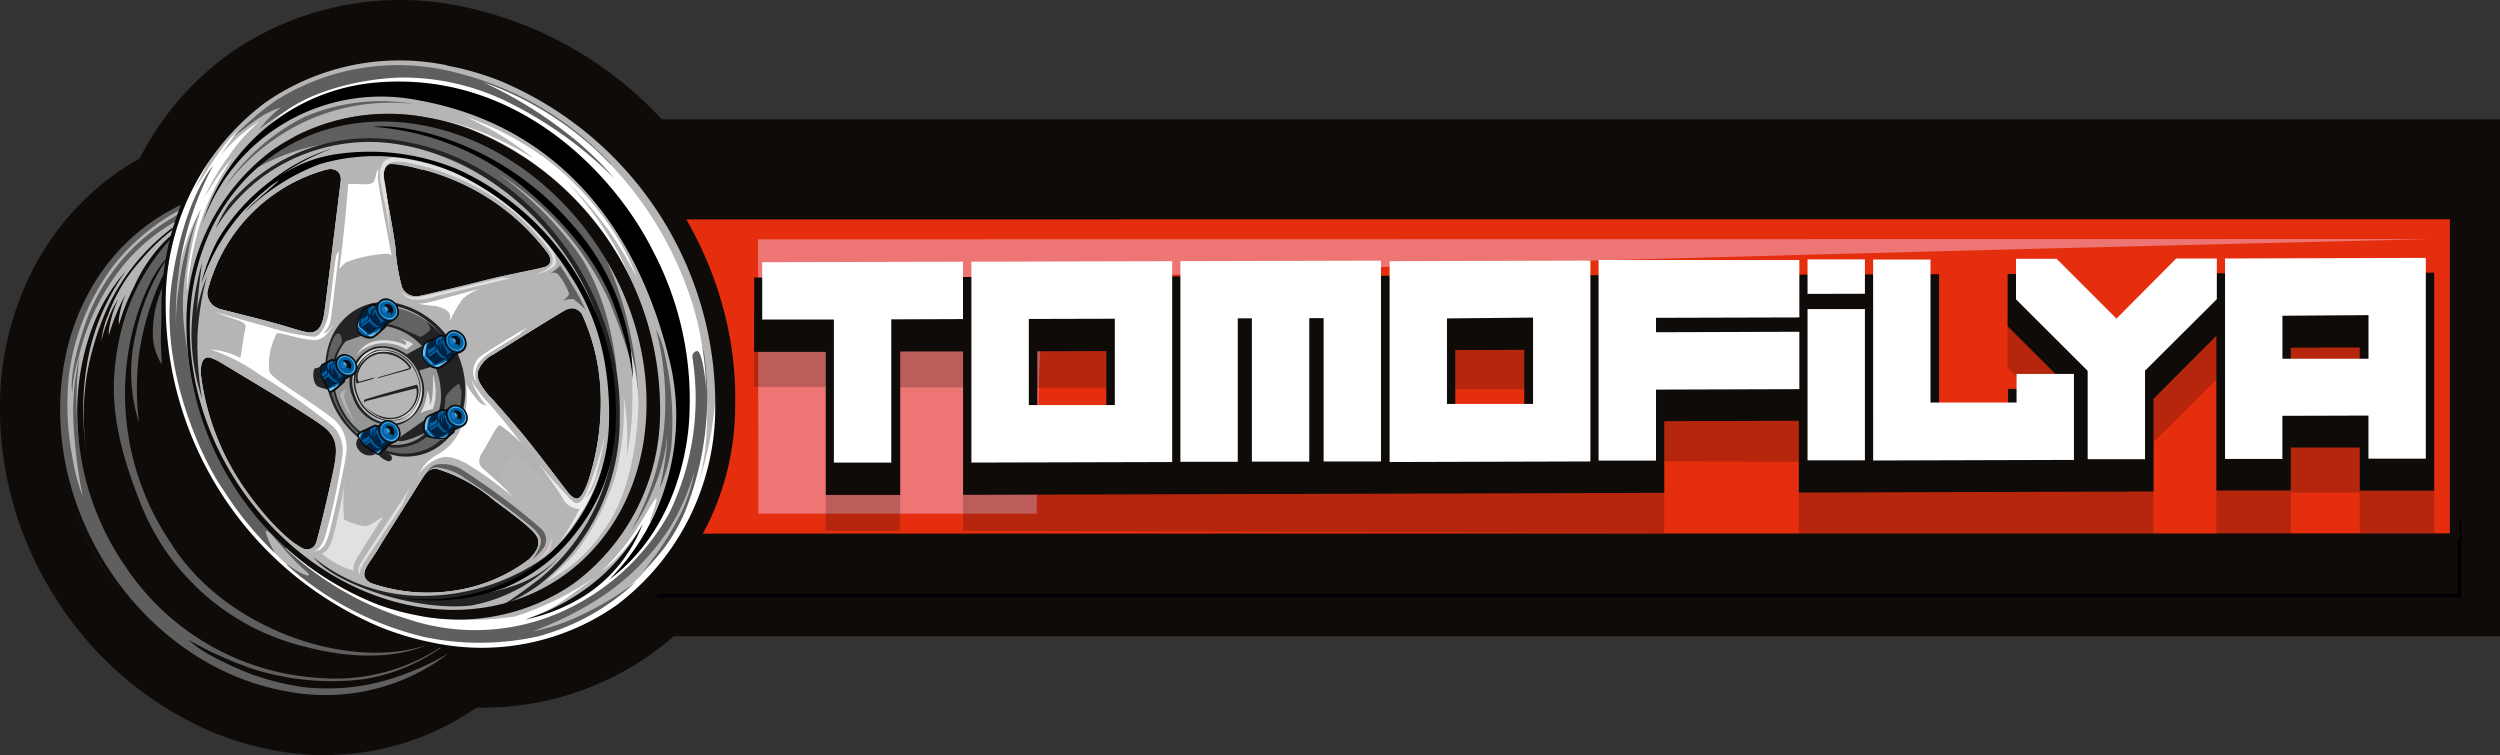 <svg xmlns="http://www.w3.org/2000/svg" width="149.999" height="45.309" viewBox="0 0 149.999 45.309">
  <rect x="0" y="0" width="149.999" height="45.309" fill="#333333" stroke="none"/>
  <g id="logo_text" data-name="logo&amp;text" transform="translate(-40.185 -43.716)">
    <path id="Path_158" data-name="Path 158" d="M80.6,81.891a16.583,16.583,0,0,1-1.354,1.074A17.408,17.408,0,0,1,68.785,86.17l-.449.3a16.062,16.062,0,0,1-11.767,2.252,18.538,18.538,0,0,1-4.095-1.278,20.789,20.789,0,0,1-9.107-8.089A21.1,21.1,0,0,1,40.2,67.339a17.965,17.965,0,0,1,2.175-7.853,16,16,0,0,1,5.208-5.665c.321-.208.645-.4.978-.589a17.436,17.436,0,0,1,5.4-6.3A17.889,17.889,0,0,1,67.7,44.062a22.6,22.6,0,0,1,12.192,6.811H190.184V81.891Z" fill="#0f0b08"/>
    <rect id="Rectangle_6" data-name="Rectangle 6" width="119.328" height="4.435" transform="translate(68.424 75.02)" fill="#0f0b08"/>
    <rect id="Rectangle_7" data-name="Rectangle 7" width="119.328" height="4.435" transform="translate(68.424 75.02)" fill="none" stroke="#000004" stroke-width="0.22"/>
    <rect id="Rectangle_8" data-name="Rectangle 8" width="109.876" height="11.983" transform="translate(77.875 53.289)" fill="#0f0b08"/>
    <path id="Path_159" data-name="Path 159" d="M106.41,70.5l121.034-.012V92.149l-121,.012Z" transform="translate(-39.693 -16.047)" fill="#0f0b08" fill-rule="evenodd"/>
    <path id="Path_160" data-name="Path 160" d="M107.85,76.562l119.88-.012V95.4l-119.852.016Z" transform="translate(-40.556 -19.68)" fill="#e42e0e" fill-rule="evenodd"/>
    <path id="Path_161" data-name="Path 161" d="M153.7,79.542,153.724,96h16.7s.08-10.076.313-10.861-1.4-2.644,4.9-3.285,78.394-2.328,78.394-2.328Z" transform="translate(-68.036 -21.466)" fill="#ed7573" fill-rule="evenodd"/>
    <path id="Path_162" data-name="Path 162" d="M245.32,95.24v1.55h4.139V95.24Zm-50.133-.156v4.131h4.143V95.083ZM170.111,95v4.135h4.143V95Zm71.274-4.235,12.536.044v12.937h-4.463v-2.46H245.32v2.476h-4.463V94.494l-3.774,3.758v5.485H215.8V99.442l-8.077-.028v4.3l-42.068-.14V94.971h-3.774v8.606h-4.463v-8.63h-4.3V90.46l71.094.236V99.3h4.139V97.583H232.1l-3.77-3.782V90.708h3.1l3.369,3.4,3.377-3.365Z" transform="translate(-67.689 -28.017)" fill="#0f0b08" fill-rule="evenodd" opacity="0.22"/>
    <path id="Path_163" data-name="Path 163" d="M245.32,89.049V90.6h4.139V89.037Zm-50.132.144v4.131h4.143V89.181Zm-25.076.072V93.4h4.143V89.254Zm71.274-4.68,12.54-.036V97.627h-4.467V95.043H245.32v2.58h-4.463V88.336l-3.774,3.782v5.561l-21.278.064V93.436l-8.077.024v4.3l-42.068.12V89.278h-3.774v8.606h-4.463V89.3h-4.3V84.842l71.094-.2v8.6h4.139V91.521H232.1l-3.77-3.754V84.626h3.1l3.369,3.361,3.377-3.393Z" transform="translate(-67.689 -24.474)" fill="#0f0b08" fill-rule="evenodd"/>
    <path id="Path_164" data-name="Path 164" d="M245.544,85.81v2.58h5.164V85.774ZM242.1,82.376l12.047-.036V94.387h-3.442V91.8l-5.164.016V94.4H242.1Zm-6.514,3.606,3.586-3.606h2.436v2.44L237.3,89.107v5.309h-3.442v-5.3l-4.3-4.291V82.392h2.436Zm-14.6-3.546h3.442v8.582h5.164V89.3h3.442v5.16l-12.047.036ZM217.051,84.5V82.428h3.442v2.063Zm3.442,9.984h-3.442V85.409h3.442Zm-3.934-12.019v3.446l-8.6.024V86.8l8.6-.028v3.442l-8.6.028V94.5h-3.446V82.464Zm-21.142,3.506V91.1h5.164v-5.18Zm-3.442-3.434,12.047-.036V94.552l-12.047.036Zm-9.111,3.43v8.606h-3.442V82.536l12.035-.032V94.552h-3.442v-8.6h-.861V94.56h-3.442V85.966Zm-12.536.036V91.17h5.16V85.99Zm-3.446-3.434,12.047-.032V94.588l-12.047.032Zm-4.808,3.458v8.594h-3.442V86.038h-4.3V82.6l12.047-.032v3.442Z" transform="translate(-68.414 -23.15)" fill="#fff"/>
    <path id="Path_165" data-name="Path 165" d="M71.681,87.367a12.305,12.305,0,0,1-1.014.733,13.558,13.558,0,0,1-9.988,1.891,15.7,15.7,0,0,1-3.546-1.106,18.329,18.329,0,0,1-8.013-7.147,18.622,18.622,0,0,1-2.8-10.629,15.625,15.625,0,0,1,1.867-6.791A13.546,13.546,0,0,1,52.59,59.51a13.223,13.223,0,0,1,1.486-.841,15.052,15.052,0,0,1,4.972-6.1,15.367,15.367,0,0,1,11.871-2.456c9.9,1.847,17.308,11.687,17.039,21.635a16.094,16.094,0,0,1-6.47,12.893,15.092,15.092,0,0,1-9.808,2.72" transform="translate(-3.665 -3.661)" fill="#0f0b08" fill-rule="evenodd"/>
    <path id="Path_166" data-name="Path 166" d="M57.708,76.348,51.189,94.2a24.576,24.576,0,0,1-1.747-9.615c.128-5.4,5.885-10.168,7.472-10.525s.8,2.288.8,2.288" transform="translate(-5.546 -18.168)" fill="#b5b5b5" fill-rule="evenodd"/>
    <path id="Path_167" data-name="Path 167" d="M66.789,135.736c-.861-.6-5.889-3.409-5.869-3.273s2.544,5.609,9.88,5.938c.188,0,.148.208.3.228a9.071,9.071,0,0,0,1.747.048c.369-.032.749-.036,1.09-.088,4.6-.673,6.5-3.253,6.5-3.253l-10.052-1.386Z" transform="translate(-12.428 -53.188)" fill="#0f0b08" fill-rule="evenodd"/>
    <path id="Path_168" data-name="Path 168" d="M58.31,126.459a35.022,35.022,0,0,0-2.72-3.329,13.961,13.961,0,0,0,3.526,5.713,17.3,17.3,0,0,0,5.453,2.961,22.774,22.774,0,0,1-2.524-1.17,7.175,7.175,0,0,1-1.33-.934,23.829,23.829,0,0,0,3.77,1.719,15.777,15.777,0,0,0,6.775.645,11.151,11.151,0,0,0,4.647-1.907c.6-.613-17.6-3.7-17.6-3.7" transform="translate(-9.233 -47.598)" fill="#605f5f" fill-rule="evenodd"/>
    <path id="Path_169" data-name="Path 169" d="M56.111,74.553a12.7,12.7,0,0,0-3.97,3.361,13.906,13.906,0,0,0-2.64,6.543,16.967,16.967,0,0,0,.22,4.968A11.49,11.49,0,0,0,50.33,91.7a29.756,29.756,0,0,1-.557-4.5,14.548,14.548,0,0,1,.361-3.886,20.834,20.834,0,0,0-.084,4.575,10.168,10.168,0,0,0,.717,2.881s10.817,10.877,13.794,11.11-5.689-1.6-8.013-3.674a24.968,24.968,0,0,0-4.095-3.057A14.111,14.111,0,0,0,54.761,98.5a20.033,20.033,0,0,0,3.7,2.736,14.223,14.223,0,0,1-4.355-3.177,14.171,14.171,0,0,0,3.365,2.921,16.583,16.583,0,0,0,3.446,1.555,15.11,15.11,0,0,0,2.8.637,13.8,13.8,0,0,0,2.352.02,12.873,12.873,0,0,0,2.8-.549A17.011,17.011,0,0,0,72.3,101.12a11.49,11.49,0,0,1-1.9,1.358,15.877,15.877,0,0,1-3.205,1.046,19.978,19.978,0,0,1-2,.172c-.5,0-.841-.02-1.014,0a11.739,11.739,0,0,1-2.616-.353,19.581,19.581,0,0,1-3.758-1.55,16.993,16.993,0,0,1-3.674-2.74,16.46,16.46,0,0,1-4.98-9.215,20.584,20.584,0,0,1-.28-4.455,17.228,17.228,0,0,1,.785-3.71,22.212,22.212,0,0,1,1.086-2.5c1.054-2.171,4.639-4.96,5.765-5.056s-.4.441-.4.441" transform="translate(-5.183 -18.212)" fill="#605f5f" fill-rule="evenodd"/>
    <path id="Path_170" data-name="Path 170" d="M57.108,75.372a11.3,11.3,0,0,0-3.718,3.454,13.622,13.622,0,0,0-2.039,4.623,8.177,8.177,0,0,0-.4,2.192s-.268-1.026.721-3.97A11.943,11.943,0,0,1,57.4,74.883c2.833-1.51-.192.553-.192.553Z" transform="translate(-6.433 -18.349)" fill="#605f5f" fill-rule="evenodd"/>
    <path id="Path_171" data-name="Path 171" d="M60.972,80.719,60.388,79s-2.472,2.039-3.606,7.4,3.389,13.43,5.693,15.257,8.886,3.634,11.442,2.857,2.921-1.643,2.921-1.643l-5.529-1.082s-8.177-4.431-8.814-5.208-2.472-13.1-2.4-13.1.865-2.76.865-2.76" transform="translate(-9.84 -21.148)" fill="#605f5f" fill-rule="evenodd"/>
    <path id="Path_172" data-name="Path 172" d="M72.628,102.566l.084.236s-2.508,1.374-7.284.12a14.183,14.183,0,0,1-9.92-8.69c-1.731-4.363-1.819-6.919-1.262-9.668a12.6,12.6,0,0,1,3.205-6.226l-.1-.088a9.186,9.186,0,0,0-2.2,3.069,12.5,12.5,0,0,0-.905,2.284,2.1,2.1,0,0,1,.048-.673,4.892,4.892,0,0,1,.353-1.13,7.48,7.48,0,0,0-.565,1.166,11.247,11.247,0,0,0-.433,1.226s-.076-.128.128-.925a6.35,6.35,0,0,1,.421-1.2,5.838,5.838,0,0,0-.637,1.318,8.814,8.814,0,0,0-.365,1.174A5.256,5.256,0,0,1,53.6,83a9.72,9.72,0,0,1,1.947-3.253,12.123,12.123,0,0,1,1.907-1.839l.044-.156a12.821,12.821,0,0,0-3.978,4.908,17,17,0,0,0-1.2,3.954,15.245,15.245,0,0,0,0,4.768,16.6,16.6,0,0,1,.032-5.557,13.3,13.3,0,0,1,2.3-5.441,10.717,10.717,0,0,0-1.939,3.205,14.563,14.563,0,0,0-.929,6.322,16.19,16.19,0,0,0,2.8,8.121,15.073,15.073,0,0,0,11.683,6.759,11.514,11.514,0,0,0,7.672-2.115c.012-.112-1.322-.108-1.322-.108" transform="translate(-6.924 -20.399)" fill="#0f0b08" fill-rule="evenodd"/>
    <path id="Path_173" data-name="Path 173" d="M61.192,83.252a16.478,16.478,0,0,0-1.49,4.98,16.731,16.731,0,0,0,.024,3.91,9.936,9.936,0,0,1-.192-5.353A12.694,12.694,0,0,1,61.46,82.21s-1.2,1.042-2.055,4.179a15.958,15.958,0,0,0,2.2,12.933c3.225,5.22,10.669,7.708,15.325,6.186,1.25-.4,1.05-1.6.092-3.153a9.371,9.371,0,0,1-3.369-.557c-.645-.321-.377-.837-.1-1.258.2-.3.477-.717.737-1.166l.156-.244c-1.01-1.094-2.139-2.2-3.233-3.233-.308,1.386-.8,3.313-.861,3.494a.569.569,0,0,1-.757.337c-.4-.16-1.867-1.2-3.63-3.77a15.238,15.238,0,0,1-2.52-6.743c-.012-1.018.373-.994.589-.937a1.766,1.766,0,0,1,.325.136L62.069,84.45l-.893.769a12.821,12.821,0,0,0-.132,2.288l.048,1.146a3.558,3.558,0,0,1-.529-2.163,6.783,6.783,0,0,1,.685-2.708Z" transform="translate(-11.201 -23.072)" fill="#0f0b08" fill-rule="evenodd"/>
    <path id="Path_174" data-name="Path 174" d="M76.31,94.155a14.046,14.046,0,0,1-.665,1.378,12.372,12.372,0,0,1-13.4,6.218,15.049,15.049,0,0,1-3.333-1.046A17.352,17.352,0,0,1,51.3,93.934a17.628,17.628,0,0,1-2.664-10.076A14.675,14.675,0,0,1,50.4,77.484a12.588,12.588,0,0,1,4.123-4.471,12.42,12.42,0,0,1,8.141-1.919c-.108.06-.216.12-.321.184-7.212-.573-13.093,4.808-13.474,12.584-.4,8.3,5.609,16.21,13.422,17.668A12.187,12.187,0,0,0,76,94.319q.168-.088.313-.18m1.07-7.023a16.279,16.279,0,0,1-.325,4.651l-.184-.164a15.845,15.845,0,0,0,.321-2.472,16.56,16.56,0,0,0-.052-2.32Zm-4.006-9.964a18.229,18.229,0,0,1,2.316,3.67l-.18.116a18.305,18.305,0,0,0-2.364-3.73ZM65.6,71.715a16.057,16.057,0,0,1,1.55.593,16.427,16.427,0,0,1,1.518.777l.048.28a15.052,15.052,0,0,0-3.145-1.43Z" transform="translate(-5.057 -16.363)" fill="#0f0b08" fill-rule="evenodd"/>
    <path id="Path_175" data-name="Path 175" d="M74.444,66.54s.7-5.649.825-6.675c.068-.569-.333-.825-.853-.705A10.1,10.1,0,0,0,67.605,65.4a6.166,6.166,0,0,0-.341,1.182,1.018,1.018,0,0,0,.749.95c.477.14,2.736.669,4.006,1.058s1.406.4,1.671.3.481-.4.573-1.006.176-1.334.176-1.334m-6.386,4.187s5.633,3.325,6.33,3.966.693,1.262.453,2.464-.95,4.183-1.054,4.407a.569.569,0,0,1-.757.337c-.4-.16-1.867-1.2-3.63-3.77a15.238,15.238,0,0,1-2.52-6.743c-.012-1.018.373-.994.589-.938A2.7,2.7,0,0,1,68.054,70.738Zm9.68,10.817s1.55-2.472,2.1-3.341.661-1.126,1.2-1.094a9.437,9.437,0,0,1,3.413,1.871c1.571,1.166,2.488,1.859,2.64,2.292s-.076.8-.493,1.246a9.768,9.768,0,0,1-4.7,1.927,10.436,10.436,0,0,1-4.808-.477c-.661-.341-.377-.837-.1-1.258C77.189,82.433,77.473,82.012,77.733,81.556Zm6.454-8.814s1.41,1.559,2.364,2.752,1.851,2.4,2.1,2.712.425.6.713.693.561-.461.8-1.166a15.156,15.156,0,0,0,.689-5.449,12.4,12.4,0,0,0-1.106-4.443.773.773,0,0,0-.577-.361,1.066,1.066,0,0,0-.529.176c-.256.128-3.766,2.316-4.211,2.6a1.807,1.807,0,0,0-.909.978c-.1.445.016.741.669,1.538ZM80.145,59.12A13.646,13.646,0,0,1,87.7,64.168c.2.3.252.673-.156.825-.321.124-2.4.5-3.574.8s-3.678.9-3.93.942a.934.934,0,0,1-1.09-.509,11.166,11.166,0,0,1-.4-2.4c-.108-.893-.553-3.265-.665-3.8s-.044-1.2.4-1.242a9.676,9.676,0,0,1,1.863.385Zm1.571-6.33c9.179,1.711,16.426,10.9,16.146,20.529S89.949,89.368,80.77,87.658s-16.4-10.91-16.15-20.525S72.537,51.083,81.716,52.79Z" transform="translate(-14.642 -5.274)" fill="#b5b5b5" fill-rule="evenodd"/>
    <path id="Path_176" data-name="Path 176" d="M67.966,66.676a14.556,14.556,0,0,1,1.506-2.716,9.776,9.776,0,0,1,2.36-2.079,10.689,10.689,0,0,0-1.823,2.051,13.654,13.654,0,0,0-1.5,2.54s.357-.625.853-1.338a8.221,8.221,0,0,1,.845-1.038,15.112,15.112,0,0,0-2.055,4.287,22.212,22.212,0,0,0-.649,3.409l-.028.308a8.866,8.866,0,0,1,.148-1.939,23.77,23.77,0,0,1,.7-3.025,10.132,10.132,0,0,0-.681,1.4,12.648,12.648,0,0,0-.637,2.2,11.278,11.278,0,0,1,.962-4.063" transform="translate(-16.072 -10.887)" fill="#fff" fill-rule="evenodd"/>
    <path id="Path_177" data-name="Path 177" d="M66.846,65.578l.713-.8s-.369.621-.661,1.2-.425.873-.425.873.765-1.23,1.438-2.188a7.825,7.825,0,0,1,1.166-1.374,34.3,34.3,0,0,0-2,3.109,15.625,15.625,0,0,0-1.2,2.977,21.659,21.659,0,0,0-.633,5.156l.184,1.823s2.7,7.452,4.339,9.976.673,1.042.577,1.126.284.489.986,1.2,1.526,1.418,1.526,1.418l1.226.557s5.4,3.482,11.218,3.021a12.019,12.019,0,0,0,8.766-4.6,13.946,13.946,0,0,0,2.652-6.166c.5-3.321.5-3.794.5-3.794a21.97,21.97,0,0,1-.06,2.977,11.438,11.438,0,0,1-.661,3,21.31,21.31,0,0,0,.994-3.694c.26-1.747.264-2.079.264-2.079a16.17,16.17,0,0,1-.4,4.315A14.078,14.078,0,0,1,91.9,91.832a13.8,13.8,0,0,1-8.77,2.544A18.337,18.337,0,0,1,72.21,89.921a22.692,22.692,0,0,1-6.294-8.926A21.763,21.763,0,0,1,64.59,74.7a20.509,20.509,0,0,1,2.256-9.127" transform="translate(-14.628 -11.732)" fill="#fff" fill-rule="evenodd"/>
    <path id="Path_178" data-name="Path 178" d="M80.68,84.833s1.55-2.472,2.1-3.341.661-1.126,1.2-1.094A9.437,9.437,0,0,1,87.4,82.269c1.571,1.166,2.488,1.859,2.64,2.292s-.076.8-.493,1.246a9.768,9.768,0,0,1-4.7,1.927,10.436,10.436,0,0,1-4.808-.477c-.661-.341-.377-.837-.1-1.258.2-.3.477-.717.737-1.166m6.454-8.814s1.41,1.559,2.364,2.752,1.851,2.4,2.1,2.712.425.6.713.693.561-.461.8-1.166a15.156,15.156,0,0,0,.689-5.449,12.4,12.4,0,0,0-1.106-4.443.773.773,0,0,0-.577-.361,1.066,1.066,0,0,0-.529.176c-.256.128-3.766,2.316-4.211,2.6a1.807,1.807,0,0,0-.909.978c-.1.445.02.741.673,1.538Zm-.986-17.484s6.811,2.512,10.108,8.654,2.612,12.252,1.915,14.219-3.742,7.284-8.758,8.013-11.767-1.134-13.6-3.978a5.552,5.552,0,0,1-.312-.557,2.62,2.62,0,0,0,.5.308.569.569,0,0,0,.757-.337c.1-.228.8-3.205,1.054-4.407s.256-1.827-.453-2.464c-.545-.493-3.982-2.556-5.557-3.494-.437-1.43-.833-2.768-1.15-3.85a1.118,1.118,0,0,0,.325.16c.477.14,2.736.669,4.006,1.058s1.406.4,1.671.3.481-.4.573-1.006.176-1.334.176-1.334.7-5.649.825-6.675c.068-.569-.333-.825-.853-.705a10.1,10.1,0,0,0-6.811,6.242s-.156.4-.256.769c-.252-.873-.4-1.4-.4-1.4A12.941,12.941,0,0,1,70.92,64.7a7.264,7.264,0,0,0-.942,1.546l-.449.954a10.464,10.464,0,0,1,.99-3.1c.881-1.871,3.8-5.649,8.414-5.934S83.444,57.865,86.145,58.534ZM83.1,62.441a13.646,13.646,0,0,1,7.552,5.048c.2.3.252.673-.156.825-.321.124-2.4.5-3.574.8s-3.678.9-3.93.942a.933.933,0,0,1-1.09-.509,11.166,11.166,0,0,1-.4-2.4c-.108-.893-.553-3.265-.665-3.8s-.044-1.2.4-1.242a9.676,9.676,0,0,1,1.851.341Z" transform="translate(-17.588 -8.551)" fill="#b5b5b5" fill-rule="evenodd"/>
    <path id="Path_179" data-name="Path 179" d="M107.273,61.24a17.6,17.6,0,0,1,5.072,2.732,17.32,17.32,0,0,1,4.543,5.473c.441.909.633,1.438.633,1.438a21.233,21.233,0,0,0-1.823-3.009,25.565,25.565,0,0,0-2.4-2.8,25.413,25.413,0,0,1,2.3,2.957,14.676,14.676,0,0,1,1.518,2.937,30.293,30.293,0,0,0-6.01-6.679,16.8,16.8,0,0,0-5.649-2.913,13.317,13.317,0,0,1,3.426,1.062,22.436,22.436,0,0,1,2.46,1.3,19.055,19.055,0,0,0-4.063-2.492" transform="translate(-39.117 -10.503)" fill="#fff" fill-rule="evenodd"/>
    <path id="Path_180" data-name="Path 180" d="M97.878,59.86l-.088-.4a18.718,18.718,0,0,0-9.167-5.453,13.724,13.724,0,0,0-10.865,1.6,16.254,16.254,0,0,0-2.608,2.232s.308-.248,1.2-.909a5.609,5.609,0,0,1,1.643-.869,8.062,8.062,0,0,0-.934.881l-.4.465a13.79,13.79,0,0,1,3.025-1.823c1.955-.9,6.238-1.014,7.881-.709S98.608,61.1,98.608,61.1Z" transform="translate(-20.957 -5.902)" fill="#605f5f" fill-rule="evenodd"/>
    <path id="Path_181" data-name="Path 181" d="M68.213,68.42s-1.8,2-2.52,7.143,1.851,10.577,3.1,12.348a20.2,20.2,0,0,0,3.113,3.806,5.289,5.289,0,0,1-.481-1.006c-.276-.705.268-.112.268-.112a2.083,2.083,0,0,0-.517-1.05,15.841,15.841,0,0,1-3.438-5.825c-1.526-4.808-1.559-6.975-1.122-9.479a12.221,12.221,0,0,1,.825-3.205,16.426,16.426,0,0,0-1.306,4.68,14.4,14.4,0,0,0-.176,2.348,18.963,18.963,0,0,1,2.248-9.647" transform="translate(-15.213 -14.807)" fill="#605f5f" fill-rule="evenodd"/>
    <path id="Path_182" data-name="Path 182" d="M80.6,107.062a18.874,18.874,0,0,0,8.245,4.327,16.186,16.186,0,0,0,6.811-.032,13.754,13.754,0,0,0,5.885-3.277,17.692,17.692,0,0,1-3.229,1.971,11.658,11.658,0,0,1-2.977,1,20.032,20.032,0,0,0,3.8-1.851,14.1,14.1,0,0,0,4.491-4.451,13.141,13.141,0,0,0,1.438-3.349,9.744,9.744,0,0,1-1.1,3.1,17.58,17.58,0,0,1-2,2.953,10.184,10.184,0,0,0,2.56-3.666,18.5,18.5,0,0,0,1.122-9.347c-.521-2.576-1.538-1.234-1.4-1.266s-.136,6.078-.212,7.256a14.024,14.024,0,0,1-1.971,4.784,14.622,14.622,0,0,1-4.78,4.363,14.406,14.406,0,0,1-4.155.8,17.537,17.537,0,0,1-3.281.032c-.6-.124-7.921-3.361-8.229-3.566s-2.716-2.536-2.716-2.536,1.5,1.815,2.147,2.476.9.777.877.889-.561-.1-1.29-.633" transform="translate(-23.204 -29.454)" fill="#605f5f" fill-rule="evenodd"/>
    <path id="Path_183" data-name="Path 183" d="M81.182,83.527a18.614,18.614,0,0,0,7.34,4.283,12.727,12.727,0,0,0,9.98-.773,13.816,13.816,0,0,0,5.749-5.581,15.761,15.761,0,0,0,1.382-9.379.357.357,0,0,1,.236-.333c.244-.092.4.7.533,1.631a8.689,8.689,0,0,1,.076,1.41,19.888,19.888,0,0,0-.757-5.609,21.481,21.481,0,0,0-5.885-9.511A19.709,19.709,0,0,0,93.065,55.6a25.24,25.24,0,0,1,5.008,3.045,18.891,18.891,0,0,1,2.877,2.728,24.149,24.149,0,0,0-6.683-4.716,14.251,14.251,0,0,0-6.1-1.326c-2.292.052-5.685.773-7.548,2.508s1.3-1.258,5.365-1.695a17.013,17.013,0,0,1,9.98,2.4c1.967,1.2,6.01,5.461,7.833,10.3a18.514,18.514,0,0,1,.821,9.467s-.917,2.548-1.39,3.438.276-.8.26-1.106-.461.673-1.35,2a14.022,14.022,0,0,1-2,2.36,9.835,9.835,0,0,0,1.326-1.234,12.12,12.12,0,0,0,.881-1.154s-.849,1.418-1.262,1.951a11.759,11.759,0,0,1-3.113,2.364,14.684,14.684,0,0,1-2.256.869,7.973,7.973,0,0,0,2.516-1.342c1.575-1.13,1.583-1.158,1.583-1.158A18.761,18.761,0,0,1,95,87.665a18,18,0,0,1-5.729-.06Z" transform="translate(-23.908 -6.961)" fill="#fff" fill-rule="evenodd"/>
    <path id="Path_184" data-name="Path 184" d="M76.517,71.455s.7-5.649.825-6.675c.068-.569-.333-.825-.853-.705a10.111,10.111,0,0,0-6.811,6.242,6.167,6.167,0,0,0-.341,1.182,1.018,1.018,0,0,0,.749.95c.477.14,2.736.669,4.006,1.058s1.406.4,1.671.3.481-.4.573-1.006.176-1.334.176-1.334m-6.386,4.187s5.633,3.325,6.33,3.966.693,1.262.457,2.464-.954,4.183-1.058,4.407a.569.569,0,0,1-.757.337c-.4-.16-1.867-1.2-3.63-3.77a15.238,15.238,0,0,1-2.52-6.743c-.012-1.018.373-.994.589-.937A2.7,2.7,0,0,1,70.127,75.654Zm9.68,10.817s1.55-2.472,2.1-3.341.661-1.126,1.2-1.094a9.437,9.437,0,0,1,3.413,1.871c1.571,1.166,2.488,1.859,2.64,2.292s-.076.8-.493,1.246a9.768,9.768,0,0,1-4.7,1.927,10.436,10.436,0,0,1-4.808-.477c-.661-.341-.377-.837-.1-1.258C79.262,87.348,79.546,86.928,79.807,86.471Zm6.454-8.814s1.41,1.559,2.364,2.752,1.851,2.4,2.1,2.712.425.6.713.693.561-.461.8-1.166a15.156,15.156,0,0,0,.689-5.449,12.4,12.4,0,0,0-1.106-4.443.773.773,0,0,0-.577-.361,1.066,1.066,0,0,0-.529.176c-.256.128-3.766,2.316-4.211,2.6a1.807,1.807,0,0,0-.909.978c-.1.445.016.741.669,1.538ZM82.219,64.035a13.646,13.646,0,0,1,7.552,5.048c.2.3.252.673-.156.825-.321.124-2.4.5-3.574.8s-3.678.9-3.93.942a.934.934,0,0,1-1.09-.509,11.166,11.166,0,0,1-.4-2.4c-.108-.893-.553-3.265-.665-3.8s-.044-1.2.4-1.242a9.676,9.676,0,0,1,1.863.385Zm.437-3.1a14.94,14.94,0,0,1,2.312.629A18.061,18.061,0,0,1,96.5,78.418a12.817,12.817,0,0,1-5.14,10.417,12.172,12.172,0,0,1-9.435,1.943,15.275,15.275,0,0,1-2.312-.629A18.07,18.07,0,0,1,68.076,73.294,12.832,12.832,0,0,1,73.22,62.877a12.172,12.172,0,0,1,9.435-1.9Z" transform="translate(-16.715 -10.189)" fill="#b5b5b5" fill-rule="evenodd"/>
    <path id="Path_185" data-name="Path 185" d="M81.3,61.984a10.212,10.212,0,0,0-2.432,1.971,12.965,12.965,0,0,1,8.866-1.282c5.056,1.066,9.68,5.164,11.166,9.379s1.466,4.075,1.466,4.075-.309-4.407-2.52-7.3a20.862,20.862,0,0,0-4.6-4.491,17.985,17.985,0,0,1,6.671,7.636c1.951,4.808,1.767,6.166,1.767,6.166s.064-10.016-6.787-14.375a35.18,35.18,0,0,0-4.431-2.436c-.441-.128-.885-.232-1.338-.317a12.452,12.452,0,0,0-7.825.978" transform="translate(-23.186 -10.218)" fill="#605f5f" fill-rule="evenodd"/>
    <path id="Path_186" data-name="Path 186" d="M87.17,126.659a10.362,10.362,0,0,0,6.635,2.3,12.717,12.717,0,0,0,7.7-2.664,9.147,9.147,0,0,1-5,2.628,11.546,11.546,0,0,0,2.921-.661,6.919,6.919,0,0,0,2.628-1.791,9.613,9.613,0,0,1-5.409,3.061c-3.141.389-8.073-1.174-9.475-2.869" transform="translate(-28.161 -49.492)" fill="#232326" fill-rule="evenodd"/>
    <path id="Path_187" data-name="Path 187" d="M126.6,98.79a16.219,16.219,0,0,1-.545,5.1,15.016,15.016,0,0,1-2.4,4.5c-.373.437-1.715,1.655-1.715,1.655a9.106,9.106,0,0,0,3.462-3.073c1.819-2.436,2.079-6.326,2.087-7.764a12.957,12.957,0,0,0-.457-3.053,35.257,35.257,0,0,1,.076,3.914,17.557,17.557,0,0,1-.329,2.464,14.776,14.776,0,0,0-.188-3.738" transform="translate(-49.001 -31.427)" fill="#e0e1e0" fill-rule="evenodd"/>
    <path id="Path_188" data-name="Path 188" d="M110.689,105.584a2.1,2.1,0,0,1,.641-1.534s2.624,3.085,3.57,4.295.958,1.554.958,1.554a17.8,17.8,0,0,0-2.548-2.564c-.665-.329-1.314.889-1.35,1.1s.509.974.509.974l-2.468-2.2Z" transform="translate(-41.844 -36.162)" fill="#b2b2b2" fill-rule="evenodd"/>
    <path id="Path_189" data-name="Path 189" d="M70.627,87.228a12.473,12.473,0,0,0-.3,1.4,11.026,11.026,0,0,0-.108,2.364s.136-.329,1.034-.036A21.6,21.6,0,0,1,73.7,92.064L77.558,94.5s-1.635-1.2-1.763-1.695a5.806,5.806,0,0,1,.3-2.18,1.222,1.222,0,0,1,.8-.433c.124,0-5.353-1.5-5.609-1.6-.1-.036-.12-.18-.116-.345a.994.994,0,0,1-.569-.865.758.758,0,0,1,0-.156" transform="translate(-17.988 -26.075)" fill="#b5b5b5" fill-rule="evenodd"/>
    <path id="Path_190" data-name="Path 190" d="M91.517,69.937h.072c.461-.044,1.342.136,1.486-.156s.088-.529.288-.741a1.935,1.935,0,0,0-.024.717c.076.689.589,3.381.8,4.5a.4.4,0,0,0-.164-.14,7.768,7.768,0,0,0-2.576.517,4.19,4.19,0,0,0-.4.4c.24-1.542.469-4.251.541-5.132" transform="translate(-30.457 -15.178)" fill="#fff" fill-rule="evenodd"/>
    <path id="Path_191" data-name="Path 191" d="M95.013,109.981c-.232-.116-1.366-.641-1.366-.641a.545.545,0,0,0,.04.7.8.8,0,0,0,.913.292c.112-.06.252-.152.252-.152H94.5l.4.184a1.15,1.15,0,0,0,.561.357c.264.02.232-.26.172-.341a4.544,4.544,0,0,0-.633-.4" transform="translate(-31.978 -39.332)" fill="#232326" fill-rule="evenodd"/>
    <path id="Path_192" data-name="Path 192" d="M87.763,99.143a1.935,1.935,0,0,1-.24-.573.489.489,0,0,1-.3.116c-.168,0-.208.95.184,1.11s.473.1.593.236-.232-.889-.232-.889" transform="translate(-28.117 -32.877)" fill="#232326" fill-rule="evenodd"/>
    <path id="Path_193" data-name="Path 193" d="M96.35,93.207a29.427,29.427,0,0,1,.569,3.205,8.262,8.262,0,0,1-1.559,2.845,6.713,6.713,0,0,1-3.013,0c-1.07-.4-2.953-2.516-2.881-4.006a6.514,6.514,0,0,1,.709-2.652s2-1.226,3.409-.873a9.09,9.09,0,0,1,2.732,1.37Z" transform="translate(-29.537 -28.736)" fill="#959696" fill-rule="evenodd"/>
    <path id="Path_194" data-name="Path 194" d="M96.4,93.178l-1.546.853,1.078,1.13.056-.4a8.845,8.845,0,0,0,1.53-.529c-.048-.088.7,2.756.7,2.756l-1.943.8-1.6,1.118s.1.361,1.7-.4a3.682,3.682,0,0,0,2.043-2.616c.136-.469-2.652-3.762-2.652-3.762a19.227,19.227,0,0,0-2.8-.256,6.415,6.415,0,0,0-1.542,1.2l1.434-.493a9.126,9.126,0,0,1,2.043-.8c.473,0,1.691.2,1.735.529a2.436,2.436,0,0,1-.224.853" transform="translate(-30.708 -28.808)" fill="#232326" fill-rule="evenodd"/>
    <path id="Path_195" data-name="Path 195" d="M94.111,95.754a2.381,2.381,0,0,1,2.8,1.631,2.165,2.165,0,0,1-1.2,2.881,2.382,2.382,0,0,1-2.8-1.635,2.156,2.156,0,0,1,1.2-2.877" transform="translate(-31.508 -31.139)" fill="#b5b5b5" fill-rule="evenodd"/>
    <path id="Path_196" data-name="Path 196" d="M94.906,95.664a1.964,1.964,0,0,0-1.567.573,2.492,2.492,0,0,0-.529,1.162,1.494,1.494,0,0,0,.1.765,3.546,3.546,0,0,1,.12-1.058,1.775,1.775,0,0,1,.489-.749c.164-.168.325-.3.325-.3a2.28,2.28,0,0,0-.493.545,2.621,2.621,0,0,0-.16.4,2.2,2.2,0,0,1,.986-.889,2.047,2.047,0,0,1,.913-.132.994.994,0,0,0-.589-.112,2.444,2.444,0,0,0-.617.168,2.071,2.071,0,0,1,1.022-.373" transform="translate(-31.534 -31.133)" fill="#e0e1e0" fill-rule="evenodd"/>
    <path id="Path_197" data-name="Path 197" d="M101.294,100.945a2.035,2.035,0,0,0-.148-.445,3.966,3.966,0,0,1,.04.757l-.028.349a2.18,2.18,0,0,0-.084-.653,2.5,2.5,0,0,1-.313,1.054,1.743,1.743,0,0,1-.982.8.9.9,0,0,0,.665-.236,1.478,1.478,0,0,0,.485-.6,2.628,2.628,0,0,1-.449.749,1.567,1.567,0,0,1-.561.4,2.188,2.188,0,0,0,1.038-.761,2.728,2.728,0,0,0,.337-1.438" transform="translate(-35.719 -34.034)" fill="#e0e1e0" fill-rule="evenodd"/>
    <path id="Path_198" data-name="Path 198" d="M94.488,96.189a1.6,1.6,0,0,0-.661.4,2.071,2.071,0,0,0-.4,2.18,2.24,2.24,0,0,0,1.959,1.542,1.723,1.723,0,0,0,.553-.076,1.6,1.6,0,0,0,.657-.4,2.079,2.079,0,0,0,.4-2.184,2.248,2.248,0,0,0-1.959-1.542,1.683,1.683,0,0,0-.549.076m-.04-.052a2.18,2.18,0,0,1,2.58,1.5,1.977,1.977,0,0,1-1.106,2.644,2.18,2.18,0,0,1-2.576-1.5,1.975,1.975,0,0,1,1.1-2.64Z" transform="translate(-31.777 -31.369)" fill="#232326" fill-rule="evenodd"/>
    <path id="Path_199" data-name="Path 199" d="M94.04,95.7a1.759,1.759,0,0,0-.709.425,2.26,2.26,0,0,0-.445,2.38,2.452,2.452,0,0,0,2.131,1.679,1.863,1.863,0,0,0,.593-.084,1.687,1.687,0,0,0,.713-.425,2.264,2.264,0,0,0,.425-2.372,2.436,2.436,0,0,0-2.131-1.675,1.755,1.755,0,0,0-.593.08m-.06-.12a2.441,2.441,0,0,1,2.877,1.671,2.2,2.2,0,0,1-1.23,2.953,2.446,2.446,0,0,1-2.877-1.675A2.19,2.19,0,0,1,93.98,95.6Z" transform="translate(-31.397 -31.037)" fill="#232326" fill-rule="evenodd"/>
    <path id="Path_200" data-name="Path 200" d="M92.9,89.288a3.365,3.365,0,0,1,2.44.942,5.749,5.749,0,0,1,1.8,2.7,6.5,6.5,0,0,1,.152,2.468,3.646,3.646,0,0,1-1.466,2.348c-.557.341-2.308.966-3.47.264s-.982-.308-2.119-1.663a5.971,5.971,0,0,1-1-3.978,4.963,4.963,0,0,1,1.074-2.147c.272-.1,0,1.142,0,1.142a4.689,4.689,0,0,0-.645,1.5,7.007,7.007,0,0,0,.028,1.819,4.367,4.367,0,0,0,1.563,2.38,2.811,2.811,0,0,0,2.833.621,3.342,3.342,0,0,0,1.162-.729,2.686,2.686,0,0,0,.861-2.1,10.469,10.469,0,0,0-.361-2.889s-2.043-1.49-3.329-1.486.477-1.182.477-1.182" transform="translate(-29.391 -27.313)" fill="#616262" fill-rule="evenodd"/>
    <path id="Path_201" data-name="Path 201" d="M102.92,93.249l-.749-.441c.044.032-.8-.741-.8-.741s.517.24.649.308.473-.236.613-.365-.116-.533-.469-.8a4.355,4.355,0,0,1,1.2.99,6.569,6.569,0,0,1,.99,1.779,6.343,6.343,0,0,1,.212,1.711c-.056,0-.12-.5-.188-.485a2.925,2.925,0,0,0-.757.721c-.12.224-.232.4-.232.4a16.024,16.024,0,0,0-.26-2.119,7.562,7.562,0,0,1-.24-.95" transform="translate(-36.672 -28.466)" fill="#232326" fill-rule="evenodd"/>
    <path id="Path_202" data-name="Path 202" d="M99.584,89.466a4.912,4.912,0,0,1,2.584,1.6c1.094,1.306.156.032.156.032a8.071,8.071,0,0,0-1.747-1.49,7.111,7.111,0,0,0-1.138-.4,2.163,2.163,0,0,1,.144.26" transform="translate(-35.515 -27.267)" fill="#b5b5b5" fill-rule="evenodd"/>
    <path id="Path_203" data-name="Path 203" d="M90.719,90.587s-.449.693-.577.865.16-.24.341-.1.12.581.12.581a7.478,7.478,0,0,1,1.242-1.014c.224-.036.353-1.166.353-1.166a3.133,3.133,0,0,0-1.478.837" transform="translate(-29.923 -27.591)" fill="#232326" fill-rule="evenodd"/>
    <path id="Path_204" data-name="Path 204" d="M93.108,92.3a2.656,2.656,0,0,0-1.8.4,3.081,3.081,0,0,0-1.278,2.736,4.379,4.379,0,0,0,.9,2.476,3.862,3.862,0,0,0,2.059,1.418,2.769,2.769,0,0,0,.4.076,2.62,2.62,0,0,0,1.795-.4,3.081,3.081,0,0,0,1.278-2.736,4.323,4.323,0,0,0-.889-2.476A3.854,3.854,0,0,0,93.52,92.38a3.443,3.443,0,0,0-.4-.08m.08-.144a4.3,4.3,0,0,1,3.506,4.123,2.963,2.963,0,0,1-3.253,3.305,4.306,4.306,0,0,1-3.506-4.127,2.947,2.947,0,0,1,3.225-3.3Z" transform="translate(-29.824 -29.019)" fill="#232326" fill-rule="evenodd"/>
    <path id="Path_205" data-name="Path 205" d="M92.88,89.148a3.293,3.293,0,0,0-2.24.5,3.838,3.838,0,0,0-1.6,3.409,5.4,5.4,0,0,0,1.122,3.085,4.808,4.808,0,0,0,2.56,1.763,3.732,3.732,0,0,0,.5.1,3.293,3.293,0,0,0,2.24-.5,3.842,3.842,0,0,0,1.6-3.409,5.429,5.429,0,0,0-1.126-3.085,4.808,4.808,0,0,0-2.56-1.763,3.51,3.51,0,0,0-.5-.1m.072-.188A5.347,5.347,0,0,1,97.3,94.08c.088,2.544-1.723,4.407-4.042,4.1a5.36,5.36,0,0,1-4.351-5.12C88.822,90.518,90.629,88.687,92.948,88.96Z" transform="translate(-29.2 -27.101)" fill="#232326" fill-rule="evenodd"/>
    <path id="Path_206" data-name="Path 206" d="M106.027,100.56a6.378,6.378,0,0,0,1.03,1.4c.773.841,2.027,2.472,2.027,2.472a8.066,8.066,0,0,0-1.342-1.138c-.188.008-.661,1.042-1.006,1.559s-.24.841-.028,1.026,1.05.921,1.426,1.31l.377.4a22.4,22.4,0,0,0-2.78-2c-.954-.481-1.322-.465-1.9-.2a2.624,2.624,0,0,0-.966.893,2.653,2.653,0,0,1,1.046-1.17,3.123,3.123,0,0,0,1.6-1.923,5.829,5.829,0,0,0,.216-2.36,6.07,6.07,0,0,0,.825,1.126,1.338,1.338,0,0,0,.4.176,4.639,4.639,0,0,1-.917-1.554" transform="translate(-37.571 -34.07)" fill="#fff" fill-rule="evenodd"/>
    <path id="Path_207" data-name="Path 207" d="M97.658,72.194a14.106,14.106,0,0,0-.345-2.288c-.333-1.631-.313-1.659-.12-2.143s.825-.493,1.779-.276a17.448,17.448,0,0,1,2.74.769,14.6,14.6,0,0,1,4.327,2.961c1.691,1.767,1.242,1.506,1.242,1.506a1.286,1.286,0,0,1,.349.925c-.076.481-1.29.717-1.29.717s.869-.264,1.034-.633-.056-.721-.325-1.078A13.474,13.474,0,0,0,104,69.791a14.752,14.752,0,0,0-5.4-2.179c-1.2-.164-1.306.349-1.318.8a21.011,21.011,0,0,1,.377,3.754" transform="translate(-34.085 -14.166)" fill="#e0e1e0" fill-rule="evenodd"/>
    <path id="Path_208" data-name="Path 208" d="M84,64.647a13.747,13.747,0,0,1,2.139.585c6.31,2.312,10.765,9.107,10.605,16a12.56,12.56,0,0,1-4.808,9.952,10.5,10.5,0,0,1-2.284,1.286l.228-.148c.541-.341,1.27-.877,1.779-1.266l.092-.068q.252-.188.493-.4h0a12.4,12.4,0,0,0,4.219-9.371,16.9,16.9,0,0,0-8.906-15.1,13.506,13.506,0,0,0-1.542-.669,12.772,12.772,0,0,0-2.1-.589,10.869,10.869,0,0,0-8.57,1.851,11.006,11.006,0,0,0-2.845,3.117h0a9.215,9.215,0,0,1,.777-1.43A10.962,10.962,0,0,1,84,64.647" transform="translate(-19.374 -12.404)" fill="#232326" fill-rule="evenodd"/>
    <path id="Path_209" data-name="Path 209" d="M110.47,118.875s.641-.521.741-.869a.885.885,0,0,0-.3-.982c-.164-.164-1.066-.921-2-1.631-1.078-.8-2.224-1.575-2.58-1.795a2.191,2.191,0,0,0-1.731-.369,1.074,1.074,0,0,0-.493.437.958.958,0,0,1,.549-.284,3.535,3.535,0,0,1,1.767.677,39.472,39.472,0,0,1,4.1,3.009c.4.4.485.673.4.95a4.238,4.238,0,0,1-.453.857" transform="translate(-38.308 -41.623)" fill="#605f5f" fill-rule="evenodd"/>
    <path id="Path_210" data-name="Path 210" d="M70.368,74A12.482,12.482,0,0,1,72.9,69.662c1.679-1.679,2.119-1.795,2.119-1.795l-1.35,1.2a5.894,5.894,0,0,0-.717.717,12.684,12.684,0,0,1,4.507-2.9,11.793,11.793,0,0,1,9.095,1.022,16.056,16.056,0,0,1,5.889,5.581,13.73,13.73,0,0,1,2.123,5.373,17.964,17.964,0,0,1,.248,3.446,10.917,10.917,0,0,1-1.907,5.986c-.212.325-.4.581-.525.737A10.417,10.417,0,0,1,89.2,91.705a11.559,11.559,0,0,1-8.277.9,12.385,12.385,0,0,0,7.612-.3,10.449,10.449,0,0,0,3.878-2.8c2.628-3.073,3.1-6.1,2.676-9.908a16.358,16.358,0,0,0-9.211-12.336,13.7,13.7,0,0,0-7.3-.994,8.393,8.393,0,0,0-3.562,1.35,13.807,13.807,0,0,1,3.205-1.679,11.334,11.334,0,0,0-3.686,1.943,12.168,12.168,0,0,0-3.205,3.558A11.37,11.37,0,0,0,70.36,74" transform="translate(-18.086 -13.32)" fill="#000002" fill-rule="evenodd"/>
    <path id="Path_211" data-name="Path 211" d="M82.275,61.44c7.568,1.41,13.582,9.022,13.426,16.975S89.29,91.7,81.73,90.286,68.152,81.28,68.3,73.311,74.71,60.034,82.275,61.44m.4-.445a14.94,14.94,0,0,1,2.312.629A18.061,18.061,0,0,1,96.517,78.479,12.817,12.817,0,0,1,91.377,88.9a12.172,12.172,0,0,1-9.435,1.943,15.277,15.277,0,0,1-2.312-.629A18.07,18.07,0,0,1,68.1,73.355,12.832,12.832,0,0,1,73.24,62.938,12.172,12.172,0,0,1,82.667,61Z" transform="translate(-16.727 -10.206)" fill="#0f0b08" fill-rule="evenodd"/>
    <path id="Path_212" data-name="Path 212" d="M104.838,93.84a1.966,1.966,0,0,1-.244.14l-.14-.052s-.8.349-.881.4a2.039,2.039,0,0,0-.232.741,1.438,1.438,0,0,0,.5.645,1,1,0,0,0,.425.132,6.374,6.374,0,0,0,.609-.377,2.492,2.492,0,0,0,.321-.268v-.116a2.2,2.2,0,0,1,.252-.16Z" transform="translate(-37.853 -30.042)" fill="#00213f" fill-rule="evenodd"/>
    <path id="Path_213" data-name="Path 213" d="M103.8,94.77a.8.8,0,0,0-.188.292,2.8,2.8,0,0,0-.076.6c0,.024.469.469.469.469a.164.164,0,0,0,.14.028c.08-.024.609-.317.617-.317a1.029,1.029,0,0,1,.028.184s-.477.4-.7.353a1.976,1.976,0,0,1-.517-.2s-.341-.325-.345-.573a.753.753,0,0,1,.561-.837" transform="translate(-37.786 -30.6)" fill="#0060a4" fill-rule="evenodd"/>
    <path id="Path_214" data-name="Path 214" d="M105.172,98.018a.677.677,0,0,0,.308-.084c.136-.084.172-.028.172-.028l.236-.176v.112c0,.012-.333.292-.477.284a.437.437,0,0,1-.252-.108" transform="translate(-38.943 -32.374)" fill="#74c1ec" fill-rule="evenodd"/>
    <path id="Path_215" data-name="Path 215" d="M103.718,94.87a.244.244,0,0,1,.14,0,.593.593,0,0,0-.128.212,3.533,3.533,0,0,0-.076.621c0,.036.437.453.449.477s-.032.036-.032.036-.445-.461-.449-.481-.072,0-.072,0a1.326,1.326,0,0,1,0-.461c.048-.2.08-.252.1-.276a.528.528,0,0,0,.064-.148" transform="translate(-37.966 -30.648)" fill="#74c1ec" fill-rule="evenodd"/>
    <path id="Path_216" data-name="Path 216" d="M105.781,93.966a.377.377,0,0,0-.212.072.345.345,0,0,0-.064.437l.08.092a.529.529,0,0,1,0-.276.317.317,0,0,1,.152-.156.649.649,0,0,0-.064.357.765.765,0,0,0,.148.349.905.905,0,0,1-.092-.465.653.653,0,0,1,.1-.264,1.367,1.367,0,0,1,.18-.1l.02-.124Z" transform="translate(-39.119 -30.072)" fill="#0060a4" fill-rule="evenodd"/>
    <path id="Path_217" data-name="Path 217" d="M104.425,93.842l-.1.048-.208.1-.329.16h0a.721.721,0,0,0-.312.192,1.178,1.178,0,0,0-.128.657.573.573,0,0,0,.088.2,1.266,1.266,0,0,0,.224.26l.112.084a.825.825,0,0,0,.529.132,4.492,4.492,0,0,0,.8-.593.707.707,0,0,0,0-.092v-.036l.529-.26.048.1-.457.224a.649.649,0,0,1,0,.092c0,.04-.116.124-.144.152-.092.076-.184.152-.28.224a1.7,1.7,0,0,1-.461.3.913.913,0,0,1-.6-.148.974.974,0,0,1-.128-.1,1.074,1.074,0,0,1-.353-.537,1.222,1.222,0,0,1,.16-.737.8.8,0,0,1,.365-.224l.325-.16a3.288,3.288,0,0,1,.353-.156.216.216,0,0,1,.132.064l.24-.116.052.1-.317.148-.028-.028a.248.248,0,0,0-.072-.056" transform="translate(-37.796 -29.941)" fill="#0f0b08" fill-rule="evenodd"/>
    <path id="Path_218" data-name="Path 218" d="M107.45,93.192a.825.825,0,0,1,.641.8.529.529,0,0,1-.645.545.8.8,0,0,1-.637-.8.529.529,0,0,1,.641-.545" transform="translate(-39.931 -29.647)" fill="#0060a4" fill-rule="evenodd"/>
    <path id="Path_219" data-name="Path 219" d="M107.547,94.336a.3.3,0,0,1,.236.024.176.176,0,0,1,.048.268.284.284,0,0,1-.188.092.341.341,0,0,1-.1-.4" transform="translate(-40.357 -30.33)" fill="#1f75bb" fill-rule="evenodd"/>
    <path id="Path_220" data-name="Path 220" d="M107.42,93.232a.729.729,0,0,1,.573.7.473.473,0,0,1-.573.489.737.737,0,0,1-.553-.7.469.469,0,0,1,.573-.485m0-.088a.837.837,0,0,1,.657.8.545.545,0,0,1-.661.561.845.845,0,0,1-.657-.8.545.545,0,0,1,.653-.561Z" transform="translate(-39.913 -29.618)" fill="#0f0b08" fill-rule="evenodd"/>
    <path id="Path_221" data-name="Path 221" d="M107.54,93.5a.585.585,0,0,1,.461.561.377.377,0,0,1-.461.4.585.585,0,0,1-.461-.561.377.377,0,0,1,.461-.4m0-.1a.717.717,0,0,1,.561.685.457.457,0,0,1-.561.473.709.709,0,0,1-.561-.681.461.461,0,0,1,.561-.477Z" transform="translate(-40.033 -29.768)" fill="#0060a4" fill-rule="evenodd"/>
    <path id="Path_222" data-name="Path 222" d="M107.644,93.493a.617.617,0,0,1,.481.593.4.4,0,0,1-.5.4.617.617,0,0,1-.485-.589.4.4,0,0,1,.5-.421m0-.044a.429.429,0,0,0-.525.445.681.681,0,0,0,.533.653.429.429,0,0,0,.525-.445.689.689,0,0,0-.545-.637Z" transform="translate(-40.117 -29.792)" fill="#74c1ec" fill-rule="evenodd"/>
    <path id="Path_223" data-name="Path 223" d="M107.786,94.081a.429.429,0,0,1,.272.2c.064.148-.1.236-.1.236a.284.284,0,0,1,.208,0c.1.048,0,.18,0,.18a.461.461,0,0,0,.132-.425.329.329,0,0,0-.533-.192" transform="translate(-40.508 -30.139)" fill="#0f0b08" fill-rule="evenodd"/>
    <path id="Path_224" data-name="Path 224" d="M108,94.46a.136.136,0,0,1,.132.092c.028.1-.048.092-.048.092A.341.341,0,0,0,108,94.46" transform="translate(-40.646 -30.414)" fill="#74c1ec" fill-rule="evenodd"/>
    <path id="Path_225" data-name="Path 225" d="M104.709,95.34v.28l-.469.3.048-.4s.036.1.052.1a1.627,1.627,0,0,0,.309-.18.905.905,0,0,1,.076-.092" transform="translate(-38.392 -30.941)" fill="#0060a4" fill-rule="evenodd"/>
    <path id="Path_226" data-name="Path 226" d="M104.861,95.74a1.078,1.078,0,0,0,.184.357.929.929,0,0,0,.4.28.349.349,0,0,1-.345-.072.966.966,0,0,1-.264-.3l-.445.3-.052-.1.485-.312s0-.16.056-.16" transform="translate(-38.452 -31.181)" fill="#0060a4" fill-rule="evenodd"/>
    <path id="Path_227" data-name="Path 227" d="M106.431,94.554a1.122,1.122,0,0,0,.1.4,1.154,1.154,0,0,0,.333.345,1.9,1.9,0,0,1-.28.16s.076-.144.04-.2a1.15,1.15,0,0,1-.2-.321.825.825,0,0,1-.052-.2.488.488,0,0,0-.052.108.333.333,0,0,0,0,.156.433.433,0,0,1-.04-.232.264.264,0,0,1,.148-.212" transform="translate(-39.617 -30.468)" fill="#0060a4" fill-rule="evenodd"/>
    <path id="Path_228" data-name="Path 228" d="M94.933,89.18a1.856,1.856,0,0,1-.236.152,1.277,1.277,0,0,1-.14-.04l-.625.325a2.564,2.564,0,0,0-.284.825.745.745,0,0,0,0,.3,1.454,1.454,0,0,0,.4.373,1,1,0,0,0,.429.1c.048,0,.437-.3.585-.4a2.243,2.243,0,0,0,.3-.288s-.024-.1,0-.116.24-.176.24-.176Z" transform="translate(-32.034 -27.249)" fill="#00213f" fill-rule="evenodd"/>
    <path id="Path_229" data-name="Path 229" d="M93.993,90.26a.837.837,0,0,0-.168.308,3.025,3.025,0,0,0-.024.6c0,.024.5.437.5.437a.168.168,0,0,0,.144,0c.08-.028.585-.357.6-.357a1.6,1.6,0,0,1,.036.18s-.449.425-.673.4a2,2,0,0,1-.529-.168A2.109,2.109,0,0,1,93.7,91.5a.729.729,0,0,1-.052-.429,2.512,2.512,0,0,1,.276-.8h.064" transform="translate(-32.039 -27.897)" fill="#0060a4" fill-rule="evenodd"/>
    <path id="Path_230" data-name="Path 230" d="M95.276,93.4a.693.693,0,0,0,.3-.1c.132-.092.172-.04.172-.04l.224-.188v.112c0,.016-.312.309-.457.313a.433.433,0,0,1-.256-.092" transform="translate(-33.01 -29.581)" fill="#74c1ec" fill-rule="evenodd"/>
    <path id="Path_231" data-name="Path 231" d="M93.772,91.3a3.5,3.5,0,0,0,0,.5c0,.036.465.425.477.449s-.032.04-.032.04-.469-.433-.477-.453-.044,0-.064,0a.8.8,0,0,1,0-.132,2.4,2.4,0,0,1,.1-.4" transform="translate(-32.059 -28.52)" fill="#74c1ec" fill-rule="evenodd"/>
    <path id="Path_232" data-name="Path 232" d="M95.63,89.332a.4.4,0,0,0-.2.088.349.349,0,0,0-.036.437l.084.088a.545.545,0,0,1,0-.276.321.321,0,0,1,.14-.168.657.657,0,0,0-.04.361.753.753,0,0,0,.172.341.949.949,0,0,1-.148-.457.617.617,0,0,1,.088-.272,1.6,1.6,0,0,1,.172-.108V89.24Z" transform="translate(-33.051 -27.285)" fill="#0060a4" fill-rule="evenodd"/>
    <path id="Path_233" data-name="Path 233" d="M93.67,90.579v.032a1.262,1.262,0,0,0,.24.244,1,1,0,0,0,.12.076.8.8,0,0,0,.537.1,5.025,5.025,0,0,0,.745-.645v-.124l.509-.3.056.1-.445.256a.369.369,0,0,1,0,.092c0,.04-.1.132-.136.16l-.26.244a1.883,1.883,0,0,1-.445.325.889.889,0,0,1-.6-.112.957.957,0,0,1-.136-.084l-.048-.076a.8.8,0,0,1-.124-.312m.925-1.382-.1.052c-.068.036-.136.072-.2.112l-.321.18H93.93c.056-.1.1-.164.1-.164h0l.248-.14a2.557,2.557,0,0,1,.341-.18.232.232,0,0,1,.136.052l.232-.128.056.1-.3.168L94.7,89.2a.228.228,0,0,0-.1-.024Z" transform="translate(-32.057 -27.118)" fill="#0f0b08" fill-rule="evenodd"/>
    <path id="Path_234" data-name="Path 234" d="M97.254,88.451a.825.825,0,0,1,.689.741.533.533,0,0,1-.609.585.825.825,0,0,1-.689-.741.533.533,0,0,1,.609-.585" transform="translate(-33.838 -26.809)" fill="#0060a4" fill-rule="evenodd"/>
    <path id="Path_235" data-name="Path 235" d="M97.388,89.612a.3.3,0,0,1,.24,0,.176.176,0,0,1,.064.264.312.312,0,0,1-.184.1.349.349,0,0,1-.12-.4" transform="translate(-34.272 -27.489)" fill="#1f75bb" fill-rule="evenodd"/>
    <path id="Path_236" data-name="Path 236" d="M97.215,88.488a.729.729,0,0,1,.617.661.473.473,0,0,1-.541.525.737.737,0,0,1-.617-.665.469.469,0,0,1,.541-.521m0-.088a.845.845,0,0,1,.713.761.549.549,0,0,1-.625.6.837.837,0,0,1-.709-.761.545.545,0,0,1,.625-.6Z" transform="translate(-33.807 -26.778)" fill="#0f0b08" fill-rule="evenodd"/>
    <path id="Path_237" data-name="Path 237" d="M97.366,88.756a.589.589,0,0,1,.493.533.377.377,0,0,1-.433.4.593.593,0,0,1-.5-.5.4.4,0,0,1,.437-.4m0-.1a.725.725,0,0,1,.6.649.461.461,0,0,1-.533.509.713.713,0,0,1-.6-.645.461.461,0,0,1,.521-.545Z" transform="translate(-33.95 -26.93)" fill="#0060a4" fill-rule="evenodd"/>
    <path id="Path_238" data-name="Path 238" d="M97.443,88.784a.617.617,0,0,1,.521.557.4.4,0,0,1-.469.453.613.613,0,0,1-.537-.549.4.4,0,0,1,.469-.453m0-.044a.429.429,0,0,0-.493.481.681.681,0,0,0,.573.617.433.433,0,0,0,.5-.481.685.685,0,0,0-.577-.625Z" transform="translate(-34.011 -26.986)" fill="#74c1ec" fill-rule="evenodd"/>
    <path id="Path_239" data-name="Path 239" d="M97.63,89.354a.437.437,0,0,1,.284.176.2.2,0,0,1-.08.244.293.293,0,0,1,.208,0c.1.044.028.18.028.18a.457.457,0,0,0,.108-.445.329.329,0,0,0-.545-.156" transform="translate(-34.43 -27.3)" fill="#0f0b08" fill-rule="evenodd"/>
    <path id="Path_240" data-name="Path 240" d="M97.8,89.739a.128.128,0,0,1,.136.084c.036.092-.04.1-.04.1s0-.06-.1-.18" transform="translate(-34.532 -27.584)" fill="#74c1ec" fill-rule="evenodd"/>
    <path id="Path_241" data-name="Path 241" d="M94.639,90.79v.276l-.449.337.024-.4s.04.1.056.092a1.8,1.8,0,0,0,.3-.2.8.8,0,0,1,.068-.1" transform="translate(-32.368 -28.214)" fill="#0060a4" fill-rule="evenodd"/>
    <path id="Path_242" data-name="Path 242" d="M94.809,91.16a1.026,1.026,0,0,0,.2.345.913.913,0,0,0,.4.256.337.337,0,0,1-.345-.048,1.018,1.018,0,0,1-.284-.276l-.425.325-.06-.092.465-.345s0-.156.048-.164" transform="translate(-32.434 -28.436)" fill="#0060a4" fill-rule="evenodd"/>
    <path id="Path_243" data-name="Path 243" d="M96.29,89.93a1.05,1.05,0,0,0,.132.4,1.15,1.15,0,0,0,.349.321l-.268.176s.072-.148.028-.2a1.2,1.2,0,0,1-.216-.308.665.665,0,0,1-.064-.2.4.4,0,0,0-.044.112.341.341,0,0,0,0,.156.433.433,0,0,1-.056-.228.272.272,0,0,1,.136-.22" transform="translate(-33.543 -27.699)" fill="#0060a4" fill-rule="evenodd"/>
    <path id="Path_244" data-name="Path 244" d="M89.152,97.47a1.783,1.783,0,0,1-.232.144l-.136-.04s-.4.2-.657.329a.9.9,0,0,0,0,.4,4.888,4.888,0,0,0,.481,1.062.289.289,0,0,0,.036.08h.048a4.59,4.59,0,0,0,.577-.4,2.239,2.239,0,0,0,.3-.276s-.024-.1,0-.112.24-.172.24-.172Z" transform="translate(-28.721 -32.218)" fill="#00213f" fill-rule="evenodd"/>
    <path id="Path_245" data-name="Path 245" d="M88.5,99.82a.168.168,0,0,0,.132,0c.076-.028.577-.341.589-.341a1.5,1.5,0,0,1,.032.176,1.785,1.785,0,0,1-.637.4.4.4,0,0,1-.024-.064.949.949,0,0,0-.092-.172m-.284-1.33a1.2,1.2,0,0,0-.124.172,1.321,1.321,0,0,1,.028-.144Z" transform="translate(-28.712 -32.829)" fill="#0060a4" fill-rule="evenodd"/>
    <path id="Path_246" data-name="Path 246" d="M89.226,101.544a.545.545,0,0,0,.232-.088c.136-.084.172-.032.172-.032l.22-.184v.108c0,.012-.312.3-.449.3a.365.365,0,0,1-.16-.036l-.032-.068" transform="translate(-29.384 -34.478)" fill="#74c1ec" fill-rule="evenodd"/>
    <path id="Path_247" data-name="Path 247" d="M89.488,97.614a.377.377,0,0,0-.2.08.341.341,0,0,0-.04.429l.08.088a.509.509,0,0,1,0-.268.3.3,0,0,1,.136-.164.653.653,0,0,0-.044.353.753.753,0,0,0,.16.337.917.917,0,0,1-.112-.453.677.677,0,0,1,.092-.264l.168-.1v-.12Z" transform="translate(-29.369 -32.254)" fill="#0060a4" fill-rule="evenodd"/>
    <path id="Path_248" data-name="Path 248" d="M88.655,99.285a.705.705,0,0,0,.156,0,4.543,4.543,0,0,0,.741-.617.6.6,0,0,0,0-.088v-.036l.5-.28.056.1-.441.244a.353.353,0,0,1,0,.092c0,.04-.1.128-.132.152l-.26.236a1.759,1.759,0,0,1-.441.308h-.1a.248.248,0,0,1-.068-.112m.208-1.807-.1.052-.2.1-.312.176h0l-.072.024a1.349,1.349,0,0,1,.04-.136l.3-.164a2.721,2.721,0,0,1,.341-.172.2.2,0,0,1,.128.056l.232-.124.052.1-.3.16-.028-.028a.472.472,0,0,0-.1-.044Z" transform="translate(-28.772 -32.11)" fill="#0f0b08" fill-rule="evenodd"/>
    <path id="Path_249" data-name="Path 249" d="M91.091,96.778a.8.8,0,0,1,.661.733.517.517,0,0,1-.6.565.8.8,0,0,1-.665-.737.517.517,0,0,1,.6-.561" transform="translate(-30.147 -31.798)" fill="#0060a4" fill-rule="evenodd"/>
    <path id="Path_250" data-name="Path 250" d="M91.224,97.964a.292.292,0,0,1,.232,0,.172.172,0,0,1,.06.256.292.292,0,0,1-.18.1.337.337,0,0,1-.112-.373" transform="translate(-30.58 -32.5)" fill="#1f75bb" fill-rule="evenodd"/>
    <path id="Path_251" data-name="Path 251" d="M91.063,96.832a.721.721,0,0,1,.593.657.465.465,0,0,1-.541.5.721.721,0,0,1-.593-.657.465.465,0,0,1,.541-.5m0-.084a.825.825,0,0,1,.685.757.533.533,0,0,1-.621.581.833.833,0,0,1-.685-.757.533.533,0,0,1,.621-.6Z" transform="translate(-30.119 -31.768)" fill="#0f0b08" fill-rule="evenodd"/>
    <path id="Path_252" data-name="Path 252" d="M91.206,97.087a.573.573,0,0,1,.477.529.369.369,0,0,1-.433.4.573.573,0,0,1-.477-.525.369.369,0,0,1,.433-.4m0-.1a.713.713,0,0,1,.581.645.457.457,0,0,1-.529.493.713.713,0,0,1-.581-.645.457.457,0,0,1,.529-.493Z" transform="translate(-30.262 -31.927)" fill="#0060a4" fill-rule="evenodd"/>
    <path id="Path_253" data-name="Path 253" d="M91.259,97.094a.6.6,0,0,1,.5.557.4.4,0,0,1-.465.433.6.6,0,0,1-.5-.557.4.4,0,0,1,.465-.433m0-.044a.421.421,0,0,0-.493.461.669.669,0,0,0,.553.617.421.421,0,0,0,.493-.461.673.673,0,0,0-.553-.617Z" transform="translate(-30.315 -31.962)" fill="#74c1ec" fill-rule="evenodd"/>
    <path id="Path_254" data-name="Path 254" d="M91.46,97.69a.437.437,0,0,1,.276.18.192.192,0,0,1-.084.236.276.276,0,0,1,.2,0c.1.04.024.172.024.172a.453.453,0,0,0,.108-.4.321.321,0,0,0-.529-.164" transform="translate(-30.732 -32.314)" fill="#0f0b08" fill-rule="evenodd"/>
    <path id="Path_255" data-name="Path 255" d="M91.62,98a.132.132,0,0,1,.132.084c.032.092-.044.1-.044.1A.365.365,0,0,0,91.62,98" transform="translate(-30.828 -32.535)" fill="#74c1ec" fill-rule="evenodd"/>
    <path id="Path_256" data-name="Path 256" d="M88.549,99v.272l-.325.232a2.806,2.806,0,0,1-.084-.276s0-.024,0-.032.04.088.052.084a1.5,1.5,0,0,0,.292-.188A.672.672,0,0,1,88.553,99" transform="translate(-28.742 -33.135)" fill="#0060a4" fill-rule="evenodd"/>
    <path id="Path_257" data-name="Path 257" d="M88.835,99.39a.958.958,0,0,0,.2.341.865.865,0,0,0,.4.256.337.337,0,0,1-.341-.052.993.993,0,0,1-.272-.276l-.329.244-.04-.1.353-.252s0-.156.048-.16" transform="translate(-28.928 -33.369)" fill="#0060a4" fill-rule="evenodd"/>
    <path id="Path_258" data-name="Path 258" d="M90.136,98.2a1.042,1.042,0,0,0,.12.4,1.106,1.106,0,0,0,.341.321,3.142,3.142,0,0,1-.268.168s.072-.144.032-.2a1.078,1.078,0,0,1-.208-.3.917.917,0,0,1-.06-.2.509.509,0,0,0-.044.108.352.352,0,0,0,0,.152A.461.461,0,0,1,90,98.424a.248.248,0,0,1,.136-.212" transform="translate(-29.857 -32.656)" fill="#0060a4" fill-rule="evenodd"/>
    <path id="Path_259" data-name="Path 259" d="M95.148,107.33a1.967,1.967,0,0,1-.244.14l-.14-.052s-.8.349-.881.4a.573.573,0,0,0-.112.232,2.344,2.344,0,0,0,.986.974,1.277,1.277,0,0,0,.192.084l.232-.148a2.671,2.671,0,0,0,.325-.268s-.024-.1,0-.116l.252-.164Z" transform="translate(-32.117 -38.128)" fill="#00213f" fill-rule="evenodd"/>
    <path id="Path_260" data-name="Path 260" d="M94.682,109.556l.429-.228a1.03,1.03,0,0,1,.028.184s-.092.072-.212.156a1.549,1.549,0,0,1-.212-.092h-.032m-.545-1.306a.821.821,0,0,0-.188.3,2.268,2.268,0,0,0-.052.329,2.264,2.264,0,0,1-.2-.329.617.617,0,0,1,.437-.317Z" transform="translate(-32.075 -38.679)" fill="#0060a4" fill-rule="evenodd"/>
    <path id="Path_261" data-name="Path 261" d="M96.332,111.356H96.4l.236-.176v.112a.774.774,0,0,1-.14.12l-.176-.072" transform="translate(-33.645 -40.435)" fill="#74c1ec" fill-rule="evenodd"/>
    <path id="Path_262" data-name="Path 262" d="M93.94,108.366a.245.245,0,0,1,.14,0,.593.593,0,0,0-.128.212,2.467,2.467,0,0,0-.044.268,1.926,1.926,0,0,1-.108-.176.373.373,0,0,1,.076-.172.529.529,0,0,0,.064-.148" transform="translate(-32.135 -38.739)" fill="#74c1ec" fill-rule="evenodd"/>
    <path id="Path_263" data-name="Path 263" d="M95.914,107.456a.377.377,0,0,0-.212.072.353.353,0,0,0-.064.437l.08.092a.5.5,0,0,1,0-.276.3.3,0,0,1,.148-.16.657.657,0,0,0-.064.361.765.765,0,0,0,.148.349.905.905,0,0,1-.092-.465.725.725,0,0,1,.1-.268,1.945,1.945,0,0,1,.18-.092v-.124Z" transform="translate(-33.207 -38.158)" fill="#0060a4" fill-rule="evenodd"/>
    <path id="Path_264" data-name="Path 264" d="M94.85,108.995a6.366,6.366,0,0,0,.521-.425.706.706,0,0,0,0-.092v-.036l.529-.26.048.1-.457.228a.649.649,0,0,1,0,.092c0,.04-.112.124-.144.152l-.276.224-.076.06a1.07,1.07,0,0,1-.136-.044m-.12-1.663a.526.526,0,0,0-.108.048l-.208.1-.329.16h0a.685.685,0,0,0-.312.192.349.349,0,0,0-.06.108l-.06-.136.036-.048a.769.769,0,0,1,.365-.224l.325-.16a3.292,3.292,0,0,1,.353-.156.208.208,0,0,1,.132.06l.244-.112.048.1-.317.148-.028-.032a.437.437,0,0,0-.088-.048Z" transform="translate(-32.051 -38.026)" fill="#0f0b08" fill-rule="evenodd"/>
    <path id="Path_265" data-name="Path 265" d="M97.579,106.644a.8.8,0,0,1,.641.8.529.529,0,0,1-.645.521.8.8,0,0,1-.637-.8.525.525,0,0,1,.641-.545" transform="translate(-34.015 -37.694)" fill="#0060a4" fill-rule="evenodd"/>
    <path id="Path_266" data-name="Path 266" d="M97.679,107.826a.3.3,0,0,1,.236.024.176.176,0,0,1,.048.268.284.284,0,0,1-.188.092.349.349,0,0,1-.1-.4" transform="translate(-34.444 -38.415)" fill="#1f75bb" fill-rule="evenodd"/>
    <path id="Path_267" data-name="Path 267" d="M97.53,106.712a.729.729,0,0,1,.569.7.473.473,0,0,1-.573.489.737.737,0,0,1-.573-.7.473.473,0,0,1,.577-.489m0-.084a.845.845,0,0,1,.661.8.549.549,0,0,1-.665.561.845.845,0,0,1-.657-.8.545.545,0,0,1,.669-.561Z" transform="translate(-33.973 -37.698)" fill="#0f0b08" fill-rule="evenodd"/>
    <path id="Path_268" data-name="Path 268" d="M97.664,106.986a.585.585,0,0,1,.461.561.377.377,0,0,1-.461.4.585.585,0,0,1-.461-.561.377.377,0,0,1,.461-.4m0-.1a.717.717,0,0,1,.557.685.461.461,0,0,1-.561.473.717.717,0,0,1-.561-.681.465.465,0,0,1,.569-.477Z" transform="translate(-34.112 -37.852)" fill="#0060a4" fill-rule="evenodd"/>
    <path id="Path_269" data-name="Path 269" d="M97.774,107.007a.621.621,0,0,1,.485.589.4.4,0,0,1-.5.4.613.613,0,0,1-.481-.589.4.4,0,0,1,.5-.4m0-.044a.429.429,0,0,0-.525.445.689.689,0,0,0,.533.653.429.429,0,0,0,.525-.445.685.685,0,0,0-.545-.645Z" transform="translate(-34.201 -37.901)" fill="#74c1ec" fill-rule="evenodd"/>
    <path id="Path_270" data-name="Path 270" d="M97.916,107.561a.441.441,0,0,1,.272.2c.064.148-.1.236-.1.236a.284.284,0,0,1,.208,0c.1.048,0,.18,0,.18a.461.461,0,0,0,.132-.425.329.329,0,0,0-.533-.2" transform="translate(-34.592 -38.219)" fill="#0f0b08" fill-rule="evenodd"/>
    <path id="Path_271" data-name="Path 271" d="M98.09,108a.136.136,0,0,1,.132.092c.028.1-.048.092-.048.092A.341.341,0,0,0,98.09,108" transform="translate(-34.706 -38.529)" fill="#74c1ec" fill-rule="evenodd"/>
    <path id="Path_272" data-name="Path 272" d="M94.863,108.83v.28l-.4.26-.052-.06.036-.308s.036.1.056.1a1.73,1.73,0,0,0,.3-.18.907.907,0,0,1,.076-.092" transform="translate(-32.5 -39.027)" fill="#0060a4" fill-rule="evenodd"/>
    <path id="Path_273" data-name="Path 273" d="M95.093,109.22a1.073,1.073,0,0,0,.184.361.929.929,0,0,0,.4.28.349.349,0,0,1-.345-.072.965.965,0,0,1-.264-.3l-.353.236-.076-.08.4-.264s0-.16.056-.164" transform="translate(-32.638 -39.261)" fill="#0060a4" fill-rule="evenodd"/>
    <path id="Path_274" data-name="Path 274" d="M96.561,108.044a1.122,1.122,0,0,0,.1.4,1.154,1.154,0,0,0,.333.345,1.7,1.7,0,0,1-.28.156s.08-.14.04-.2a1.15,1.15,0,0,1-.2-.321.825.825,0,0,1-.052-.2.489.489,0,0,0-.052.108.317.317,0,0,0,0,.152.425.425,0,0,1-.04-.228.264.264,0,0,1,.148-.212" transform="translate(-33.702 -38.553)" fill="#0060a4" fill-rule="evenodd"/>
    <path id="Path_275" data-name="Path 275" d="M105.112,105a1.971,1.971,0,0,1-.244.132l-.132-.056s-.8.325-.881.373a2.1,2.1,0,0,0-.244.725,1.334,1.334,0,0,0,.333.525,3.5,3.5,0,0,0,.8.112l.345-.208a2.323,2.323,0,0,0,.325-.256s-.02-.1,0-.112.252-.152.252-.152Z" transform="translate(-38.014 -36.731)" fill="#00213f" fill-rule="evenodd"/>
    <path id="Path_276" data-name="Path 276" d="M104.112,105.84a.8.8,0,0,0-.192.284,3.33,3.33,0,0,0-.08.593c0,.024.453.469.453.469a.168.168,0,0,0,.14.032,5.517,5.517,0,0,0,.613-.3,1.456,1.456,0,0,1,0,.18,3.2,3.2,0,0,1-.308.208,3.634,3.634,0,0,1-.934-.132.966.966,0,0,1-.28-.525.737.737,0,0,1,.569-.8" transform="translate(-37.959 -37.235)" fill="#0060a4" fill-rule="evenodd"/>
    <path id="Path_277" data-name="Path 277" d="M105.632,109.066a.549.549,0,0,0,.2-.064c.14-.08.172-.024.172-.024l.236-.168a.865.865,0,0,1,0,.112,1.149,1.149,0,0,1-.22.168,2.6,2.6,0,0,1-.4-.024" transform="translate(-39.219 -39.015)" fill="#74c1ec" fill-rule="evenodd"/>
    <path id="Path_278" data-name="Path 278" d="M104.019,105.97a.272.272,0,0,1,.136,0,.6.6,0,0,0-.128.208,3.637,3.637,0,0,0-.092.609,4.383,4.383,0,0,0,.433.481c.032.024-.036.036-.036.036s-.425-.465-.429-.485-.072,0-.072,0a1.338,1.338,0,0,1,0-.457c.052-.2.084-.244.108-.268a.549.549,0,0,0,.068-.144" transform="translate(-38.135 -37.301)" fill="#74c1ec" fill-rule="evenodd"/>
    <path id="Path_279" data-name="Path 279" d="M106.069,105.108a.4.4,0,0,0-.212.064.349.349,0,0,0-.072.429l.076.092a.509.509,0,0,1,0-.272.321.321,0,0,1,.152-.152.669.669,0,0,0-.072.349.769.769,0,0,0,.136.349.885.885,0,0,1-.076-.457.541.541,0,0,1,.108-.26,1.8,1.8,0,0,1,.176-.088l.024-.12Z" transform="translate(-39.291 -36.755)" fill="#0060a4" fill-rule="evenodd"/>
    <path id="Path_280" data-name="Path 280" d="M104.655,106.693a6.052,6.052,0,0,0,.641-.485.646.646,0,0,0,0-.088v-.032l.525-.244.048.1-.461.212a.341.341,0,0,1,0,.092c0,.04-.116.12-.144.144-.092.076-.184.148-.28.216l-.108.08h-.02a1.543,1.543,0,0,1-.192,0m.036-1.715-.108.04-.2.092-.329.152h0a.649.649,0,0,0-.313.18,1.13,1.13,0,0,0-.14.641.5.5,0,0,0,.08.192,1.138,1.138,0,0,0,.216.264l.068.056-.228-.056a.9.9,0,0,1-.248-.457,1.162,1.162,0,0,1,.172-.717.8.8,0,0,1,.361-.216l.325-.144a2.561,2.561,0,0,1,.353-.148.216.216,0,0,1,.128.064l.24-.108.044.1-.312.14-.028-.032a.4.4,0,0,0-.084-.044Z" transform="translate(-37.942 -36.617)" fill="#0f0b08" fill-rule="evenodd"/>
    <path id="Path_281" data-name="Path 281" d="M107.725,104.377a.8.8,0,0,1,.609.8.521.521,0,0,1-.645.521.8.8,0,0,1-.609-.8.521.521,0,0,1,.645-.521" transform="translate(-40.094 -36.349)" fill="#0060a4" fill-rule="evenodd"/>
    <path id="Path_282" data-name="Path 282" d="M107.8,105.486a.313.313,0,0,1,.232.032.176.176,0,0,1,.044.264.309.309,0,0,1-.192.088.345.345,0,0,1-.084-.4" transform="translate(-40.509 -37.013)" fill="#1f75bb" fill-rule="evenodd"/>
    <path id="Path_283" data-name="Path 283" d="M107.664,104.41a.725.725,0,0,1,.545.705.465.465,0,0,1-.577.465.725.725,0,0,1-.549-.705.469.469,0,0,1,.581-.465m0-.08a.829.829,0,0,1,.629.8.537.537,0,0,1-.665.537.829.829,0,0,1-.629-.8.533.533,0,0,1,.677-.537Z" transform="translate(-40.045 -36.318)" fill="#0f0b08" fill-rule="evenodd"/>
    <path id="Path_284" data-name="Path 284" d="M107.8,104.677a.585.585,0,0,1,.437.565.373.373,0,0,1-.461.373.577.577,0,0,1-.441-.565.377.377,0,0,1,.465-.373m0-.1a.709.709,0,0,1,.533.685.457.457,0,0,1-.565.453.7.7,0,0,1-.533-.685.453.453,0,0,1,.569-.453Z" transform="translate(-40.19 -36.469)" fill="#0060a4" fill-rule="evenodd"/>
    <path id="Path_285" data-name="Path 285" d="M107.9,104.7a.6.6,0,0,1,.461.593.4.4,0,0,1-.5.4.609.609,0,0,1-.461-.593.4.4,0,0,1,.5-.4m0-.044a.425.425,0,0,0-.529.425.677.677,0,0,0,.509.657.425.425,0,0,0,.529-.425.673.673,0,0,0-.517-.657Z" transform="translate(-40.268 -36.52)" fill="#74c1ec" fill-rule="evenodd"/>
    <path id="Path_286" data-name="Path 286" d="M108.052,105.262a.425.425,0,0,1,.264.2c.06.148-.1.228-.1.228a.3.3,0,0,1,.2,0c.1.048,0,.176,0,.176a.457.457,0,0,0,.14-.4.325.325,0,0,0-.521-.2" transform="translate(-40.67 -36.849)" fill="#0f0b08" fill-rule="evenodd"/>
    <path id="Path_287" data-name="Path 287" d="M108.22,105.62a.132.132,0,0,1,.124.092c.028.1-.048.092-.048.092a.357.357,0,0,0-.076-.184" transform="translate(-40.777 -37.103)" fill="#74c1ec" fill-rule="evenodd"/>
    <path id="Path_288" data-name="Path 288" d="M104.949,106.43l-.02.272-.469.288.056-.4s.036.1.052.1a1.919,1.919,0,0,0,.3-.168.737.737,0,0,1,.076-.088" transform="translate(-38.524 -37.588)" fill="#0060a4" fill-rule="evenodd"/>
    <path id="Path_289" data-name="Path 289" d="M105.085,106.82a1.07,1.07,0,0,0,.172.357.909.909,0,0,0,.369.284.341.341,0,0,1-.337-.076.982.982,0,0,1-.252-.3l-.445.284-.052-.1.485-.3s0-.156.06-.156" transform="translate(-38.572 -37.822)" fill="#0060a4" fill-rule="evenodd"/>
    <path id="Path_290" data-name="Path 290" d="M106.7,105.69a1.021,1.021,0,0,0,.1.4,1.282,1.282,0,0,0,.313.349,1.64,1.64,0,0,1-.276.148s.08-.14.044-.2a1.086,1.086,0,0,1-.184-.321.885.885,0,0,1-.048-.2.642.642,0,0,0-.052.108.341.341,0,0,0,0,.152.441.441,0,0,1-.036-.228.268.268,0,0,1,.152-.2" transform="translate(-39.779 -37.145)" fill="#0060a4" fill-rule="evenodd"/>
    <path id="Path_291" data-name="Path 291" d="M79.4,80.988s-.4,3.442-.5,4.119a1.547,1.547,0,0,1-.469.954.529.529,0,0,0,.4-.272,3.094,3.094,0,0,0,.2-.312s-.357.986-1.142.978-2.043-.489-2.244-.4a3.971,3.971,0,0,0-.449,2.28c.088.272.8.741,1.6,1.278s1.735,1.174,2.1,1.466a2.26,2.26,0,0,1,.934,2c-.052.745-.8,4.046-1.01,4.852s-.445,1.082-.749,1.162l-.3.08s.517-.04.8-1.01a37.876,37.876,0,0,0,1.018-4.808,2.111,2.111,0,0,0-.541-1.7,41.922,41.922,0,0,0-4.5-3.169,10.921,10.921,0,0,0-2.893-1.47,5.793,5.793,0,0,1,.861.144,5.461,5.461,0,0,1,.95.369s.216-1.5.308-1.839-.7-.485-1.258-.7-.693-.256-.693-.256,2.268.661,3.365.954a14.1,14.1,0,0,0,2.684.573c.4-.032.737-.669.865-1.31s.4-3.4.485-3.606.136-.028.176-.369" transform="translate(-18.853 -22.335)" fill="#fff" fill-rule="evenodd"/>
    <path id="Path_292" data-name="Path 292" d="M100.37,86.188a1.066,1.066,0,0,0,.593.4,3.2,3.2,0,0,0,1.458-.184l4.551-1.1a2.771,2.771,0,0,1-.433,0,.4.4,0,0,0-.24,0c-.1.032-4.555,1.106-4.868,1.138a1.2,1.2,0,0,1-1.062-.284" transform="translate(-36.073 -24.914)" fill="#e0e1e0" fill-rule="evenodd"/>
    <path id="Path_293" data-name="Path 293" d="M102.86,87.7a4.255,4.255,0,0,0,.6-.076c.272-.056,3.434-.921,3.434-.921a3.061,3.061,0,0,0-1.382.709,8.51,8.51,0,0,0-.765,1.3c-.072.032.232-.429-.357-.705s-.8-.132-1.53-.308" transform="translate(-37.565 -25.763)" fill="#fff" fill-rule="evenodd"/>
    <path id="Path_294" data-name="Path 294" d="M114.228,92.83s-2.184,1.27-2.8,1.755a1.217,1.217,0,0,0-.152,1.6,1.326,1.326,0,0,1,.06-1.2,2.156,2.156,0,0,1,.645-.621c.5-.349,1.839-1.13,1.871-1.174a1.41,1.41,0,0,1,.4-.341" transform="translate(-42.466 -29.437)" fill="#fff" fill-rule="evenodd"/>
    <path id="Path_295" data-name="Path 295" d="M124.641,108.464a17.084,17.084,0,0,1-.473,2.288,5.116,5.116,0,0,1-.709,1.671,2.308,2.308,0,0,0,.6-.978c.272-.729.369-1.046.369-1.046a9.776,9.776,0,0,1-.849,2.264,14.953,14.953,0,0,1-1.675,2.4,16.339,16.339,0,0,0,1.2-2,1.162,1.162,0,0,1-1.018-.649c-.4-.693-1.575-2.252-1.575-2.252a33.212,33.212,0,0,0,2.24,2.5c.28.144.493-.032.737-.529a17.961,17.961,0,0,0,1.158-3.674" transform="translate(-48.144 -38.805)" fill="#ebedee" fill-rule="evenodd"/>
    <path id="Path_296" data-name="Path 296" d="M121.262,124.12a1.55,1.55,0,0,1-.2.857,4.038,4.038,0,0,1-.841.7,3.322,3.322,0,0,0,.8-.833,5.773,5.773,0,0,0,.256-.721" transform="translate(-47.97 -48.191)" fill="#f1c8df" fill-rule="evenodd"/>
    <path id="Path_297" data-name="Path 297" d="M96.9,117s-2.841,4.267-2.989,4.571a.621.621,0,0,0,.024.585,1.2,1.2,0,0,1,.216-.7c.256-.437,2.3-3.422,2.368-3.582a5.943,5.943,0,0,1,.4-.857" transform="translate(-32.162 -43.924)" fill="#e0e1e0" fill-rule="evenodd"/>
    <path id="Path_298" data-name="Path 298" d="M94.81,97.916s1.823-.525,1.851-.545-.188-.365-.693-.649a1.534,1.534,0,0,0-.4-.148,1.49,1.49,0,0,0-1.635.477,1.518,1.518,0,0,0-.308.537.715.715,0,0,0,0,.6c.028,0,.982-.272.982-.272l-.184.12-.909.252c-.028,0-.148-.156,0-.693a1.747,1.747,0,0,1,1.07-1.122A1.783,1.783,0,0,1,96,96.61a2.055,2.055,0,0,1,.761.685c.028.072-.04.132-.072.148s-1.967.545-1.967.545Z" transform="translate(-31.918 -31.566)" fill="#232326" fill-rule="evenodd"/>
    <path id="Path_299" data-name="Path 299" d="M94.708,102.4a.4.4,0,0,1,.02-.164c.032-.048,3.113-.909,3.137-.905s.116.1.108.477a1.727,1.727,0,0,1-.252.765,1.707,1.707,0,0,1-.982.757,1.883,1.883,0,0,1-.8.04,2.216,2.216,0,0,1-1.2-.8,2.135,2.135,0,0,0,1.426.745,1.6,1.6,0,0,0,1.6-1.014c.168-.473.088-.745.06-.749s-2.941.745-2.993.761a.345.345,0,0,0-.116.092" transform="translate(-32.678 -34.532)" fill="#232326" fill-rule="evenodd"/>
    <path id="Path_300" data-name="Path 300" d="M96.05,62.672a15.942,15.942,0,0,1,9.006,3.606c4.159,3.494,5.264,6.3,5.889,8.393a16,16,0,0,1,.7,3.121,14.255,14.255,0,0,0-3.794-9.423c-4.087-4.7-9.684-5.922-11.8-5.7" transform="translate(-33.483 -11.347)" fill="#000002" fill-rule="evenodd"/>
    <path id="Path_301" data-name="Path 301" d="M89.748,116.058s-.533,2.776-.8,3.5-.6.717-.6.717a5.549,5.549,0,0,0,1.927,1.042.829.829,0,0,1,.032-.433c.076-.26,1.53-2.488,1.675-2.724s-.7.5-1.034.477a3.606,3.606,0,0,1-1.25-.4,10.6,10.6,0,0,1,.032-2.188" transform="translate(-28.868 -43.354)" fill="#e0e1e0" fill-rule="evenodd"/>
    <path id="Path_302" data-name="Path 302" d="M96.924,94.745l-.4.325a2.564,2.564,0,0,0-1.891-.321c-.946.28-1.142.753-1.142.753a1.6,1.6,0,0,1,1.178-.937,2.865,2.865,0,0,1,1.771.236c.068,0,.184-.184-.192-.341s.473.116.665.284" transform="translate(-31.949 -30.386)" fill="#e0e1e0" fill-rule="evenodd"/>
    <path id="Path_303" data-name="Path 303" d="M103.873,99.74a3.634,3.634,0,0,1,.172,1.166,2.672,2.672,0,0,1-.172.942,2.055,2.055,0,0,0-.565.156,1.438,1.438,0,0,0-.188.12,3.3,3.3,0,0,0,.329-.8,2.368,2.368,0,0,0,.088-.621,1.927,1.927,0,0,1,.156.645v.252s.236-.136.188-1.855" transform="translate(-37.721 -33.579)" fill="#e0e1e0" fill-rule="evenodd"/>
    <path id="Path_304" data-name="Path 304" d="M91.531,101.87s-.4.236-.4.4a4.207,4.207,0,0,0,.489,1.078c.276.461.333.457.333.457a9.988,9.988,0,0,1-.6-1.422,1.3,1.3,0,0,1,.172-.513" transform="translate(-30.534 -34.855)" fill="#b5b5b5" fill-rule="evenodd"/>
    <path id="Path_305" data-name="Path 305" d="M69.789,83.907a17.5,17.5,0,0,0-.561,3.409,18.429,18.429,0,0,0,.272,3.93,12.452,12.452,0,0,1-.641-3.982,16.519,16.519,0,0,1,.629-4.155s-.148,1.118-.236,2.047l-.084.929a10.016,10.016,0,0,1,.621-2.18" transform="translate(-17.187 -23.611)" fill="#232326" fill-rule="evenodd"/>
    <path id="Path_306" data-name="Path 306" d="M123.175,83.512s.441.677.9,1.466a8.882,8.882,0,0,1,.6,1.174,3.686,3.686,0,0,0-.737-.649,1.314,1.314,0,0,0-.641.124s.4-.3.4-.441a3.654,3.654,0,0,0-.693-1.2.581.581,0,0,0-.449-.036,1.735,1.735,0,0,0,.589-.449" transform="translate(-49.366 -23.845)" fill="#605f5f" fill-rule="evenodd"/>
    <path id="Path_307" data-name="Path 307" d="M81.489,52.732a14.088,14.088,0,0,0-10.918,2.24A14.925,14.925,0,0,0,64.606,66.9,21.024,21.024,0,0,0,77.523,86.454a17.427,17.427,0,0,0,3.189.934,14.09,14.09,0,0,0,10.918-2.244,14.859,14.859,0,0,0,5.95-11.927A21.028,21.028,0,0,0,84.662,53.662a17.1,17.1,0,0,0-3.173-.913m.068-.236C90.8,54.235,98.072,63.485,97.811,73.177S89.842,89.335,80.6,87.6,64.085,76.623,64.35,66.931,72.318,50.777,81.557,52.5Z" transform="translate(-14.479 -5.097)" fill="#0f0b08" fill-rule="evenodd"/>
    <path id="Path_308" data-name="Path 308" d="M70.51,64.456a11.946,11.946,0,0,1,10.5-8.474c8.47-.689,14.267,5.609,16.494,10.044a19.148,19.148,0,0,1,2.228,9.712c-.04,2.067-.773,7.051-4.808,10.072A14.023,14.023,0,0,0,98.467,72.4c-2.075-8.3-7.131-13.966-15.1-15.365A11.342,11.342,0,0,0,70.51,64.456" transform="translate(-18.176 -7.321)" fill="#000002" fill-rule="evenodd"/>
    <path id="Path_309" data-name="Path 309" d="M125.851,122.12a11.675,11.675,0,0,1-2.492,3.169,12.821,12.821,0,0,1-4.6,2.6,10.986,10.986,0,0,0,3.646-1.47,8.814,8.814,0,0,0,3.446-4.3" transform="translate(-47.095 -46.992)" fill="#0f0b08" fill-rule="evenodd"/>
    <path id="Path_310" data-name="Path 310" d="M73.482,64.236a12.536,12.536,0,0,1,4.888-4.407,11.531,11.531,0,0,1,6.543-.8,12.288,12.288,0,0,0-6.635,1.134,12.925,12.925,0,0,0-4.808,4.075" transform="translate(-19.95 -9.08)" fill="#605f5f" fill-rule="evenodd"/>
    <path id="Path_311" data-name="Path 311" d="M134.45,105.26a11.775,11.775,0,0,0,1.486-2.744,9.776,9.776,0,0,0,.777-3.153,12.844,12.844,0,0,1-.228,2.151l-.216,1.094a9.523,9.523,0,0,0,.689-2.46,18.016,18.016,0,0,0-.4-5.641,4.9,4.9,0,0,0-.513-1.446,17.088,17.088,0,0,1,.541,5.056,15.437,15.437,0,0,1-2.119,7.143" transform="translate(-56.499 -29.575)" fill="#605f5f" fill-rule="evenodd"/>
    <path id="Path_312" data-name="Path 312" d="M104.11,108.934v.044a3.049,3.049,0,0,0,1.146.14l-.056-.068a2.656,2.656,0,0,1-1.05-.16Z" transform="translate(-38.314 -39.063)" fill="#0f0b08" fill-rule="evenodd"/>
    <path id="Path_313" data-name="Path 313" d="M93.72,108.75a1.018,1.018,0,0,0,.337.569,3.465,3.465,0,0,0,.865.6l-.064.04a2.368,2.368,0,0,1-.721-.441,1.839,1.839,0,0,1-.517-.749Z" transform="translate(-32.027 -38.979)" fill="#0f0b08" fill-rule="evenodd"/>
    <path id="Path_314" data-name="Path 314" d="M93.982,90.03l-.036-.04a2.24,2.24,0,0,0-.361.881.649.649,0,0,0,.325.745l-.172-.224a.629.629,0,0,1-.068-.525,4.5,4.5,0,0,1,.3-.837" transform="translate(-31.993 -27.735)" fill="#0f0b08" fill-rule="evenodd"/>
    <path id="Path_315" data-name="Path 315" d="M88.238,98.42a.677.677,0,0,0,0,.617c.156.4.441.829.473.962l-.1-.036a4.451,4.451,0,0,1-.256-.477,1.418,1.418,0,0,1-.22-1.01Z" transform="translate(-28.728 -32.787)" fill="#0f0b08" fill-rule="evenodd"/>
  </g>
</svg>

